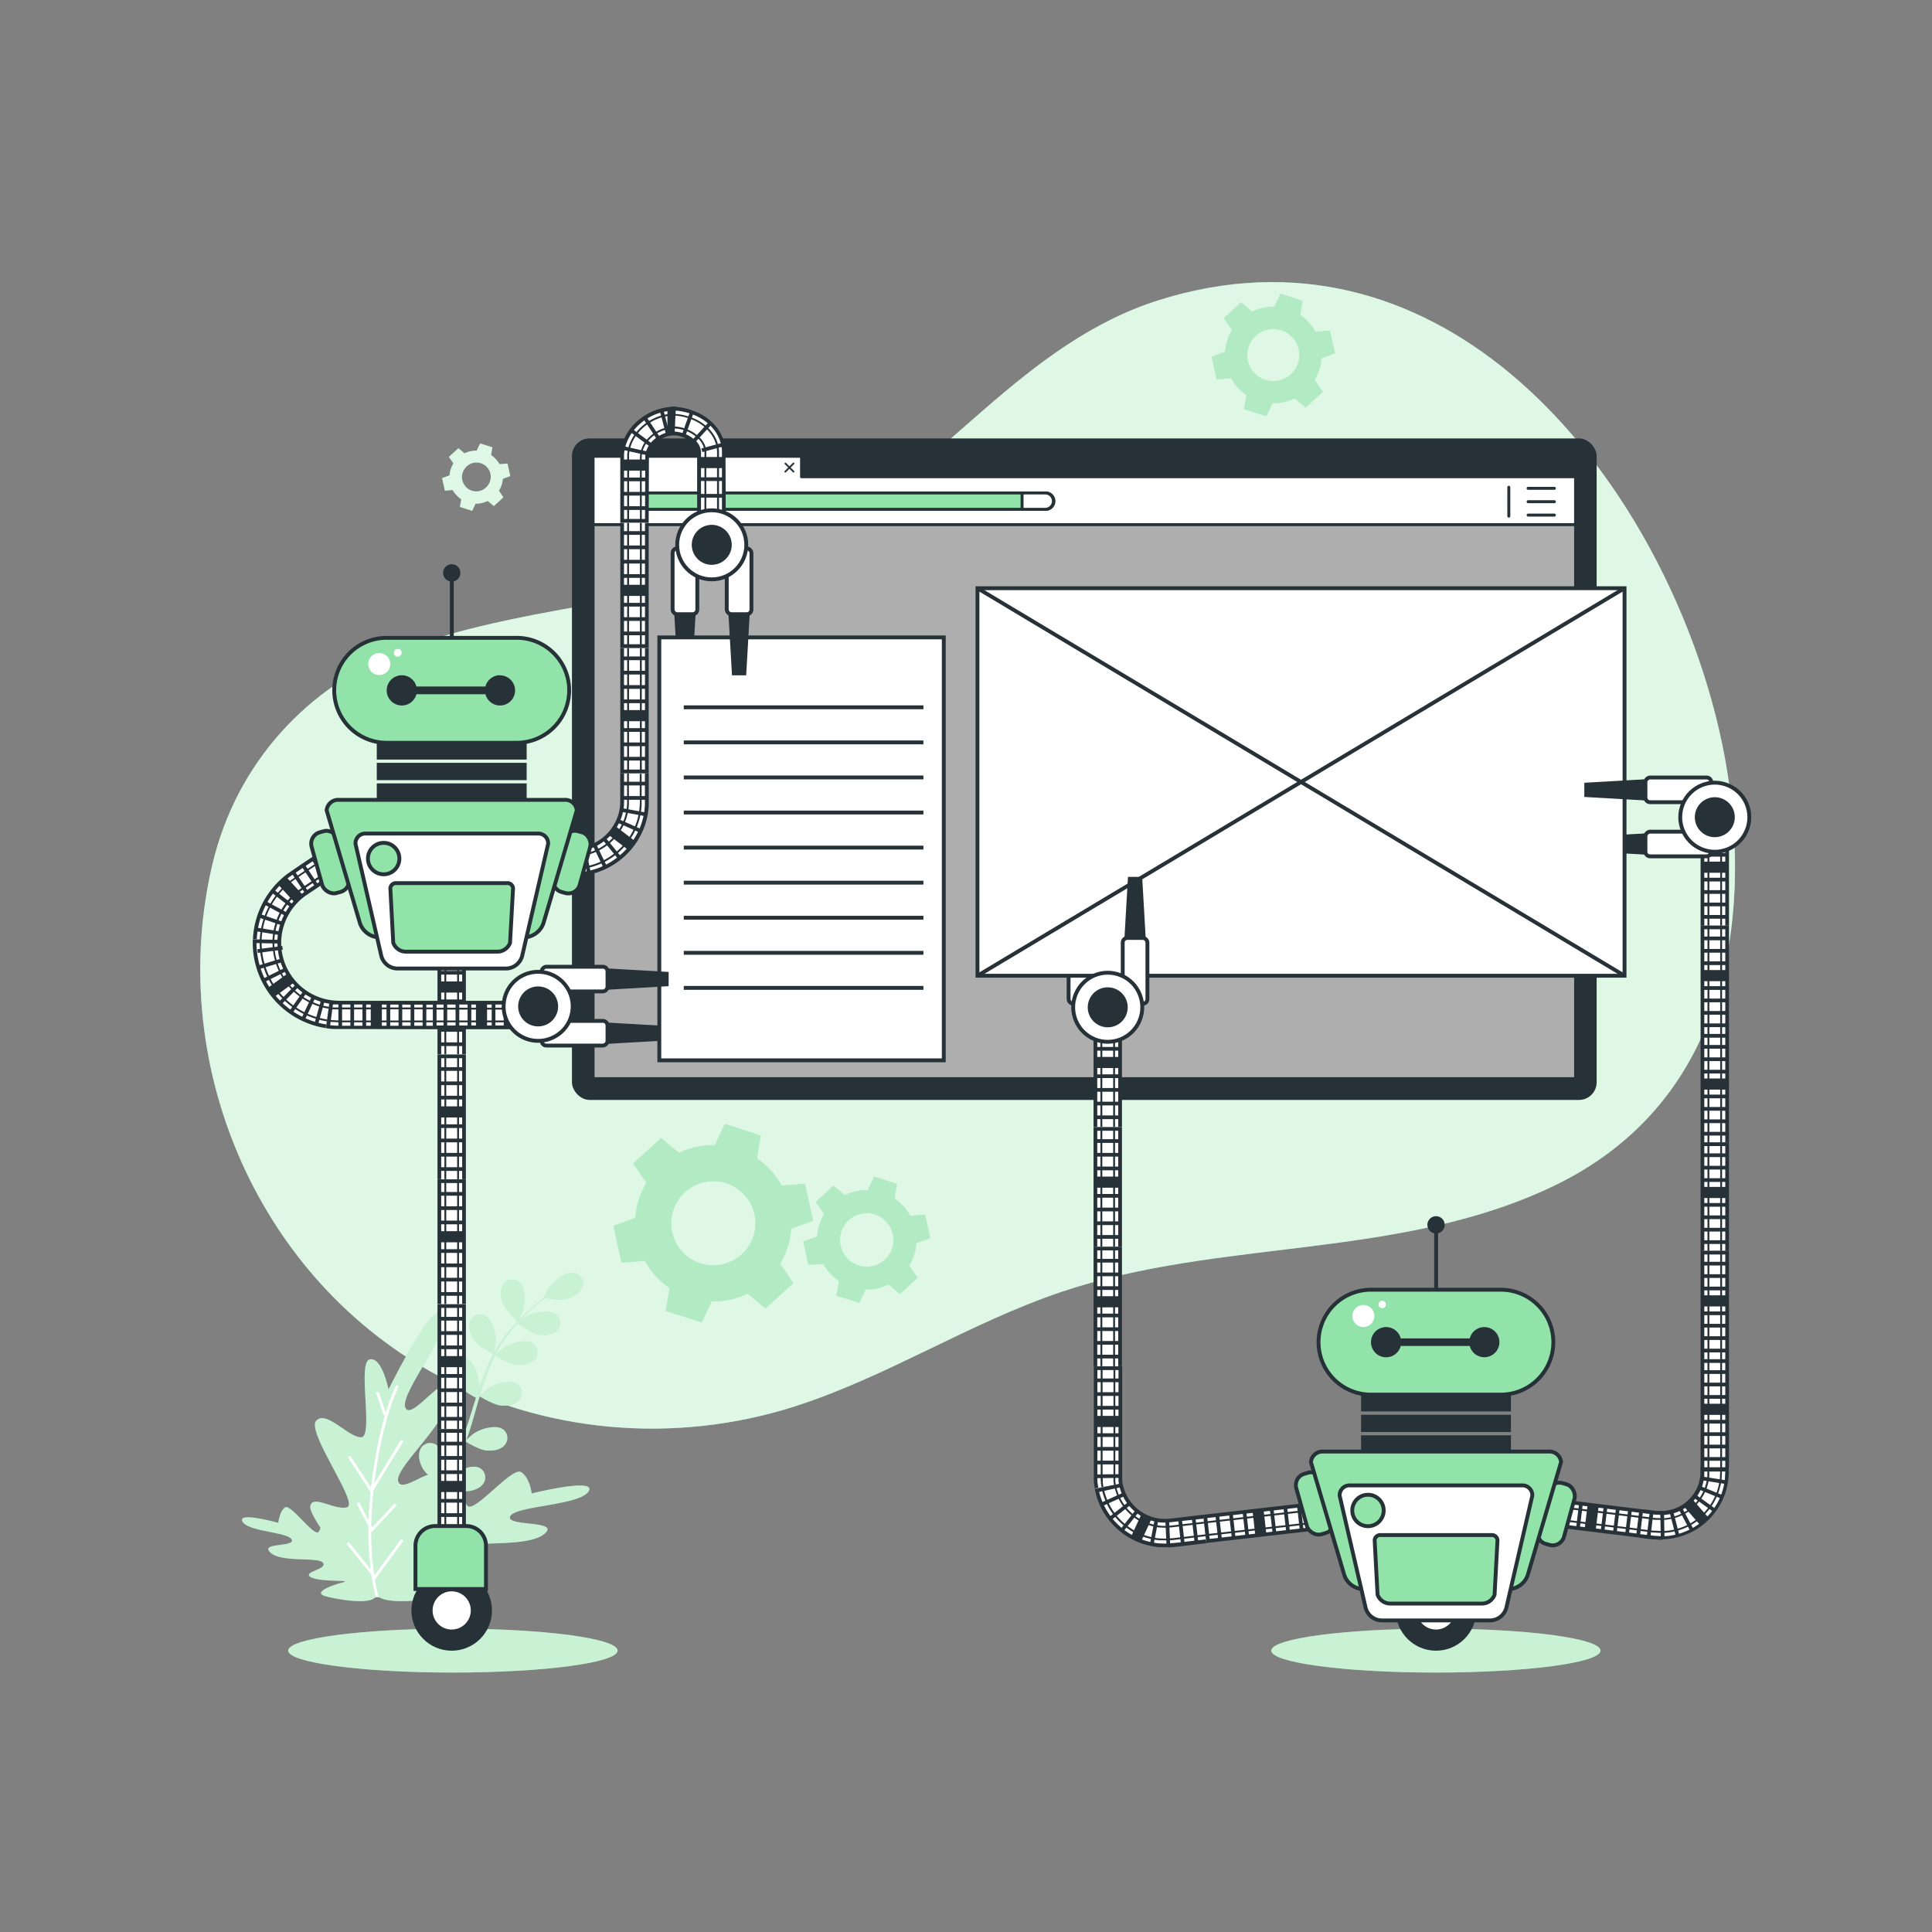 <svg xmlns="http://www.w3.org/2000/svg" xmlns:xlink="http://www.w3.org/1999/xlink" viewBox="0 0 500 500"><rect x="0" y="0" width="500" height="500" fill="#808080" stroke="none"/><defs><clippath id="clip-path"><rect x="153.48" y="123.38" width="254.29" height="155.78" style="fill:#fff;stroke:#263238;stroke-linecap:round;stroke-linejoin:round;stroke-width:0.771px"></rect></clippath></defs><g id="background-simple"><path d="M390.5,96.38c-24.24-20-55.06-29.84-90.52-18.72-35,11-55.83,43.44-87,60.72-33.1,18.38-73.54,16.5-108.72,29.74-24.86,9.37-43.1,29.55-49.27,55.49C43,274.33,65.8,329.32,111.5,355c28.5,16,63.08,18.9,94.11,9,23.83-7.62,45.2-21.6,69-29.64,41.29-13.95,87.33-8.28,127.28-27.34,42.28-20.18,51.27-63.06,45.61-104.09C442.33,165.6,421.94,122.37,390.5,96.38Z" style="fill:#92E3A9"></path><path d="M390.5,96.38c-24.24-20-55.06-29.84-90.52-18.72-35,11-55.83,43.44-87,60.72-33.1,18.38-73.54,16.5-108.72,29.74-24.86,9.37-43.1,29.55-49.27,55.49C43,274.33,65.8,329.32,111.5,355c28.5,16,63.08,18.9,94.11,9,23.83-7.62,45.2-21.6,69-29.64,41.29-13.95,87.33-8.28,127.28-27.34,42.28-20.18,51.27-63.06,45.61-104.09C442.33,165.6,421.94,122.37,390.5,96.38Z" style="fill:#fff;opacity:0.7"></path></g><g id="Gears"><path d="M199.53,302.93a20.48,20.48,0,0,0-3.62-3.12l1-5.95-9.32-3L185,296.37a20.23,20.23,0,0,0-9.28,2l-4.65-3.86-7.22,6.6,3.44,5a20,20,0,0,0-2.86,9.06l-5.68,2.09,2.11,9.55,6-.49a20.26,20.26,0,0,0,6.42,7l-1,5.95,9.33,3,2.59-5.47a20.25,20.25,0,0,0,9.28-2l4.64,3.86,7.22-6.6-3.44-5a20.14,20.14,0,0,0,2.87-9.06l5.67-2.09-2.11-9.55-6,.48A20.29,20.29,0,0,0,199.53,302.93Zm-5.93,19.79a10.89,10.89,0,1,1,.51-11.46A10.78,10.78,0,0,1,193.6,322.72Z" style="fill:#92E3A9"></path><path d="M233.8,312.17a13,13,0,0,0-2.3-2l.65-3.79-5.93-1.87L224.57,308a12.87,12.87,0,0,0-5.91,1.3l-2.95-2.46-4.59,4.2,2.18,3.16a12.94,12.94,0,0,0-1.82,5.77l-3.61,1.33,1.34,6.08,3.83-.31a13.08,13.08,0,0,0,4.08,4.46l-.65,3.79,5.93,1.87,1.65-3.47a12.87,12.87,0,0,0,5.91-1.3l2.95,2.46,4.59-4.2-2.18-3.17a12.86,12.86,0,0,0,1.82-5.76l3.61-1.33-1.34-6.08-3.83.31A12.65,12.65,0,0,0,233.8,312.17ZM229.89,325a6.92,6.92,0,1,1,.35-7.68A6.93,6.93,0,0,1,229.89,325Z" style="fill:#92E3A9"></path><path d="M338.75,83.45a12.72,12.72,0,0,0-2.24-1.93l.63-3.68L331.38,76l-1.6,3.38a12.4,12.4,0,0,0-5.73,1.26l-2.87-2.39-4.46,4.08,2.12,3.07a12.53,12.53,0,0,0-1.77,5.6l-3.5,1.29,1.3,5.9,3.72-.3a12.46,12.46,0,0,0,4,4.33l-.63,3.68,5.76,1.82,1.6-3.37a12.54,12.54,0,0,0,5.74-1.26l2.87,2.38,4.45-4.07-2.12-3.08A12.41,12.41,0,0,0,342,92.75l3.51-1.3-1.3-5.9-3.73.31A12.36,12.36,0,0,0,338.75,83.45Zm-3.66,12.23a6.73,6.73,0,1,1,.31-7.08A6.66,6.66,0,0,1,335.09,95.68Z" style="fill:#92E3A9"></path><g style="opacity:0.3"><path d="M199.53,302.93a20.48,20.48,0,0,0-3.62-3.12l1-5.95-9.32-3L185,296.37a20.23,20.23,0,0,0-9.28,2l-4.65-3.86-7.22,6.6,3.44,5a20,20,0,0,0-2.86,9.06l-5.68,2.09,2.11,9.55,6-.49a20.26,20.26,0,0,0,6.42,7l-1,5.95,9.33,3,2.59-5.47a20.25,20.25,0,0,0,9.28-2l4.64,3.86,7.22-6.6-3.44-5a20.14,20.14,0,0,0,2.87-9.06l5.67-2.09-2.11-9.55-6,.48A20.29,20.29,0,0,0,199.53,302.93Zm-5.93,19.79a10.89,10.89,0,1,1,.51-11.46A10.78,10.78,0,0,1,193.6,322.72Z" style="fill:#fff"></path><path d="M233.8,312.17a13,13,0,0,0-2.3-2l.65-3.79-5.93-1.87L224.57,308a12.87,12.87,0,0,0-5.91,1.3l-2.95-2.46-4.59,4.2,2.18,3.16a12.94,12.94,0,0,0-1.82,5.77l-3.61,1.33,1.34,6.08,3.83-.31a13.08,13.08,0,0,0,4.08,4.46l-.65,3.79,5.93,1.87,1.65-3.47a12.87,12.87,0,0,0,5.91-1.3l2.95,2.46,4.59-4.2-2.18-3.17a12.86,12.86,0,0,0,1.82-5.76l3.61-1.33-1.34-6.08-3.83.31A12.65,12.65,0,0,0,233.8,312.17ZM229.89,325a6.92,6.92,0,1,1,.35-7.68A6.93,6.93,0,0,1,229.89,325Z" style="fill:#fff"></path></g><path d="M338.75,83.45a12.72,12.72,0,0,0-2.24-1.93l.63-3.68L331.38,76l-1.6,3.38a12.4,12.4,0,0,0-5.73,1.26l-2.87-2.39-4.46,4.08,2.12,3.07a12.53,12.53,0,0,0-1.77,5.6l-3.5,1.29,1.3,5.9,3.72-.3a12.46,12.46,0,0,0,4,4.33l-.63,3.68,5.76,1.82,1.6-3.37a12.54,12.54,0,0,0,5.74-1.26l2.87,2.38,4.45-4.07-2.12-3.08A12.41,12.41,0,0,0,342,92.75l3.51-1.3-1.3-5.9-3.73.31A12.36,12.36,0,0,0,338.75,83.45Zm-3.66,12.23a6.73,6.73,0,1,1,.31-7.08A6.66,6.66,0,0,1,335.09,95.68Z" style="fill:#fff;opacity:0.3"></path><path d="M128.31,118.83a6.84,6.84,0,0,0-1.23-1.06l.35-2-3.17-1-.89,1.86a6.83,6.83,0,0,0-3.15.7L118.64,116l-2.46,2.25,1.17,1.69a6.79,6.79,0,0,0-1,3.08l-1.93.71.72,3.25,2-.17a7.11,7.11,0,0,0,1,1.32,6.57,6.57,0,0,0,1.24,1.07l-.35,2,3.17,1,.88-1.86a6.81,6.81,0,0,0,3.15-.7l1.58,1.32,2.46-2.25L129.12,127a6.83,6.83,0,0,0,1-3.08l1.93-.71-.71-3.25-2.05.17A7.05,7.05,0,0,0,128.31,118.83Zm-2,6.73a3.69,3.69,0,0,1-6.28-.28,3.65,3.65,0,0,1,.17-3.89,3.7,3.7,0,1,1,6.11,4.17Z" style="fill:#92E3A9"></path><path d="M128.31,118.83a6.84,6.84,0,0,0-1.23-1.06l.35-2-3.17-1-.89,1.86a6.83,6.83,0,0,0-3.15.7L118.64,116l-2.46,2.25,1.17,1.69a6.79,6.79,0,0,0-1,3.08l-1.93.71.72,3.25,2-.17a7.11,7.11,0,0,0,1,1.32,6.57,6.57,0,0,0,1.24,1.07l-.35,2,3.17,1,.88-1.86a6.81,6.81,0,0,0,3.15-.7l1.58,1.32,2.46-2.25L129.12,127a6.83,6.83,0,0,0,1-3.08l1.93-.71-.71-3.25-2.05.17A7.05,7.05,0,0,0,128.31,118.83Zm-2,6.73a3.69,3.69,0,0,1-6.28-.28,3.65,3.65,0,0,1,.17-3.89,3.7,3.7,0,1,1,6.11,4.17Z" style="fill:#fff;opacity:0.7"></path></g><g id="Plant"><path d="M134.57,388.43s-7.25,1.45-19.82,9.18-17.39,15-17.39,15" style="fill:none;stroke:#fff;stroke-miterlimit:10;stroke-width:0.729px"></path><polyline points="116.2 390.36 113.79 398.09 126.35 396.16" style="fill:none;stroke:#fff;stroke-miterlimit:10;stroke-width:0.729px"></polyline><polyline points="115 403.41 107.5 403.17 109.92 397.61" style="fill:none;stroke:#fff;stroke-miterlimit:10;stroke-width:0.729px"></polyline><polyline points="110.16 408.97 100.25 409.69 101.95 401.24" style="fill:none;stroke:#fff;stroke-miterlimit:10;stroke-width:0.729px"></polyline><line x1="128.04" y1="390.36" x2="130.7" y2="386.25" style="fill:none;stroke:#fff;stroke-miterlimit:10;stroke-width:0.729px"></line><path d="M74,395.6s4.55,1,12.44,6.65,10.93,10.86,10.93,10.86" style="fill:none;stroke:#fff;stroke-miterlimit:10;stroke-width:0.729px"></path><polyline points="85.5 397 87.02 402.61 79.13 401.2" style="fill:none;stroke:#fff;stroke-miterlimit:10;stroke-width:0.729px"></polyline><polyline points="86.26 406.46 90.97 406.28 89.45 402.25" style="fill:none;stroke:#fff;stroke-miterlimit:10;stroke-width:0.729px"></polyline><polyline points="89.3 410.48 95.52 411.01 94.46 404.88" style="fill:none;stroke:#fff;stroke-miterlimit:10;stroke-width:0.729px"></polyline><line x1="78.07" y1="397" x2="76.4" y2="394.03" style="fill:none;stroke:#fff;stroke-miterlimit:10;stroke-width:0.729px"></line><path d="M134,342.05s1.25-2.57,1.3-2.74c.67-2,.79-6.26-1.11-7.66a2.81,2.81,0,0,0-4.05,1c-.85,1.44-.49,3.46.11,4.91C131,339.23,134,342,134,342.05Z" style="fill:#92E3A9"></path><path d="M137.6,386.51s-.46-4.15-2.77-5.54-12,10.61-13.83,8.77c-.72-.72-1-2.22-1.15-3.78a3.66,3.66,0,0,0,.65,0c1.58-.06,3.56-.57,4.52-1.94a2.79,2.79,0,0,0-.81-4.07c-1.61-.9-4.28,0-6.12,1.18a1.76,1.76,0,0,0-.78-.19,1,1,0,0,0-.37.08c.23-.4.45-.8.68-1.22s.5-1,.75-1.45.47-1,.71-1.53c.54-1.2,1-2.44,1.48-3.7.78.46,3.58,2.06,5.15,2.24s3.6,0,4.75-1.23a2.78,2.78,0,0,0-.18-4.15c-1.86-1.45-5.92-.18-7.66,1-.11.07-1.27,1.06-1.89,1.62.27-.76.54-1.52.79-2.3.71-2.24,1.37-4.54,2-6.83.2-.7.41-1.4.62-2.09.27.16,3.56,2.14,5.32,2.34,1.56.18,3.61,0,4.76-1.23a2.81,2.81,0,0,0-.18-4.16c-1.87-1.45-5.93-.17-7.67,1-.13.09-1.79,1.52-2.19,1.91.45-1.54.92-3.06,1.45-4.55a48.45,48.45,0,0,1,2.48-5.88c.13.08,3.55,2.15,5.35,2.36,1.56.18,3.61,0,4.76-1.23a2.81,2.81,0,0,0-.18-4.16c-1.87-1.44-5.93-.17-7.67,1-.14.09-1.92,1.63-2.22,1.93l.15-.34a36.52,36.52,0,0,1,3.51-5.34c.72-.94,1.46-1.79,2.2-2.6.6.45,3.35,2.48,5,2.85s3.58.37,4.86-.7a2.8,2.8,0,0,0,.27-4.15c-1.69-1.65-5.87-.83-7.73.16-.1,0-1.07.72-1.77,1.21.34-.37.69-.75,1-1.09,1.24-1.28,2.46-2.37,3.55-3.33.62-.55,1.19-1,1.73-1.47.82.14,4.12.65,5.68.25s3.36-1.33,4-2.87a2.79,2.79,0,0,0-1.66-3.81c-2.26-.67-5.59,2-6.79,3.71-.1.15-1.45,2.68-1.41,2.69h0c-.53.41-1.09.86-1.69,1.37-1.11.94-2.36,2-3.63,3.27a50.28,50.28,0,0,0-3.93,4.26,36.76,36.76,0,0,0-3.67,5.33l0,.07c.14-.68.46-2.58.47-2.73.12-2.11-.89-6.24-3.1-7.09a2.8,2.8,0,0,0-3.65,2c-.43,1.61.45,3.47,1.41,4.71,1.08,1.41,4.49,3.21,4.76,3.35a49.1,49.1,0,0,0-2.7,6c-.46,1.2-.88,2.42-1.28,3.65.1-.59.19-1.11.19-1.19.12-2.1-.89-6.24-3.1-7.09a2.8,2.8,0,0,0-3.65,2c-.43,1.6.45,3.46,1.41,4.7s3.84,2.86,4.61,3.27c-.15.48-.31.95-.45,1.42-.72,2.28-1.42,4.55-2.17,6.76-.27.78-.56,1.54-.85,2.3.09-.52.16-1,.16-1,.12-2.11-.89-6.24-3.09-7.09a2.78,2.78,0,0,0-1.19-.17,9.1,9.1,0,0,0,.84-3.55c0-7.38-9.83,7.59-11.5,3.94s11.41-18.7,9.55-24-13.94,19.23-13.94,19.23-1.73-8.65-4.92-7.76,1.13,20.06-2.16,20.13-9.11-7.18-11.65-4.25,11.2,21.47,8,22.36-9.08-3.49-9.52-.2c-.11.9,1,3,2.64,5.48a2.72,2.72,0,0,1-.48,1.11c-1.16,1.34-7.24-7.35-8.69-6.35s-1.74,4-1.74,4-10.72-3-9.27-.34,11.88,2.68,12.75,4.68-8.4.67-5.51,3.35,12.46,1,13.62,2.67-5.5,2.34-3.19,3.68,11,.66,8.4,1.33-8.4,2.68-4.34,3.68c3.45.85,11.1,2.19,12.76.09a2.52,2.52,0,0,0,.91.14c3.67,2.06,14.49.4,19.58-.69,6.46-1.39-2.77-4.15-6.92-5.08s9.69,0,13.38-1.84-6.92-2.77-5.08-5.07,17.07,0,21.68-3.69-10.15-1.85-8.76-4.62,18-2.76,20.29-6.45S137.6,386.51,137.6,386.51Zm-24.38-18.22a7.65,7.65,0,0,0,1.34,2.62c.93,1.21,3.57,2.7,4.48,3.19-.32.77-.64,1.54-1,2.27-.25.49-.45,1-.72,1.47s-.52,1-.78,1.43c-.53.9-1.07,1.82-1.6,2.68-.37.6-.73,1.16-1.1,1.73.28-.77.78-2.29.81-2.43.43-2.06.06-6.3-2-7.47a2.8,2.8,0,0,0-3.91,1.42c-.67,1.52-.09,3.49.68,4.86a7.65,7.65,0,0,0,1.34,1.63c-2.42.66-7.13,4.2-7.72,1.63S109.07,374.42,113.22,368.29Z" style="fill:#92E3A9"></path><g style="opacity:0.5"><path d="M134,342.05s1.25-2.57,1.3-2.74c.67-2,.79-6.26-1.11-7.66a2.81,2.81,0,0,0-4.05,1c-.85,1.44-.49,3.46.11,4.91C131,339.23,134,342,134,342.05Z" style="fill:#fff"></path><path d="M137.6,386.51s-.46-4.15-2.77-5.54-12,10.61-13.83,8.77c-.72-.72-1-2.22-1.15-3.78a3.66,3.66,0,0,0,.65,0c1.58-.06,3.56-.57,4.52-1.94a2.79,2.79,0,0,0-.81-4.07c-1.61-.9-4.28,0-6.12,1.18a1.76,1.76,0,0,0-.78-.19,1,1,0,0,0-.37.08c.23-.4.45-.8.68-1.22s.5-1,.75-1.45.47-1,.71-1.53c.54-1.2,1-2.44,1.48-3.7.78.46,3.58,2.06,5.15,2.24s3.6,0,4.75-1.23a2.78,2.78,0,0,0-.18-4.15c-1.86-1.45-5.92-.18-7.66,1-.11.07-1.27,1.06-1.89,1.62.27-.76.54-1.52.79-2.3.71-2.24,1.37-4.54,2-6.83.2-.7.41-1.4.62-2.09.27.16,3.56,2.14,5.32,2.34,1.56.18,3.61,0,4.76-1.23a2.81,2.81,0,0,0-.18-4.16c-1.87-1.45-5.93-.17-7.67,1-.13.09-1.79,1.52-2.19,1.91.45-1.54.92-3.06,1.45-4.55a48.45,48.45,0,0,1,2.48-5.88c.13.08,3.55,2.15,5.35,2.36,1.56.18,3.61,0,4.76-1.23a2.81,2.81,0,0,0-.18-4.16c-1.87-1.44-5.93-.17-7.67,1-.14.09-1.92,1.63-2.22,1.93l.15-.34a36.52,36.52,0,0,1,3.51-5.34c.72-.94,1.46-1.79,2.2-2.6.6.45,3.35,2.48,5,2.85s3.58.37,4.86-.7a2.8,2.8,0,0,0,.27-4.15c-1.69-1.65-5.87-.83-7.73.16-.1,0-1.07.72-1.77,1.21.34-.37.69-.75,1-1.09,1.24-1.28,2.46-2.37,3.55-3.33.62-.55,1.19-1,1.73-1.47.82.14,4.12.65,5.68.25s3.36-1.33,4-2.87a2.79,2.79,0,0,0-1.66-3.81c-2.26-.67-5.59,2-6.79,3.71-.1.15-1.45,2.68-1.41,2.69h0c-.53.41-1.09.86-1.69,1.37-1.11.94-2.36,2-3.63,3.27a50.28,50.28,0,0,0-3.93,4.26,36.76,36.76,0,0,0-3.67,5.33l0,.07c.14-.68.46-2.58.47-2.73.12-2.11-.89-6.24-3.1-7.09a2.8,2.8,0,0,0-3.65,2c-.43,1.61.45,3.47,1.41,4.71,1.08,1.41,4.49,3.21,4.76,3.35a49.1,49.1,0,0,0-2.7,6c-.46,1.2-.88,2.42-1.28,3.65.1-.59.19-1.11.19-1.19.12-2.1-.89-6.24-3.1-7.09a2.8,2.8,0,0,0-3.65,2c-.43,1.6.45,3.46,1.41,4.7s3.84,2.86,4.61,3.27c-.15.48-.31.95-.45,1.42-.72,2.28-1.42,4.55-2.17,6.76-.27.78-.56,1.54-.85,2.3.09-.52.16-1,.16-1,.12-2.11-.89-6.24-3.09-7.09a2.78,2.78,0,0,0-1.19-.17,9.1,9.1,0,0,0,.84-3.55c0-7.38-9.83,7.59-11.5,3.94s11.41-18.7,9.55-24-13.94,19.23-13.94,19.23-1.73-8.65-4.92-7.76,1.13,20.06-2.16,20.13-9.11-7.18-11.65-4.25,11.2,21.47,8,22.36-9.08-3.49-9.52-.2c-.11.9,1,3,2.64,5.48a2.72,2.72,0,0,1-.48,1.11c-1.16,1.34-7.24-7.35-8.69-6.35s-1.74,4-1.74,4-10.72-3-9.27-.34,11.88,2.68,12.75,4.68-8.4.67-5.51,3.35,12.46,1,13.62,2.67-5.5,2.34-3.19,3.68,11,.66,8.4,1.33-8.4,2.68-4.34,3.68c3.45.85,11.1,2.19,12.76.09a2.52,2.52,0,0,0,.91.14c3.67,2.06,14.49.4,19.58-.69,6.46-1.39-2.77-4.15-6.92-5.08s9.69,0,13.38-1.84-6.92-2.77-5.08-5.07,17.07,0,21.68-3.69-10.15-1.85-8.76-4.62,18-2.76,20.29-6.45S137.6,386.51,137.6,386.51Zm-24.38-18.22a7.65,7.65,0,0,0,1.34,2.62c.93,1.21,3.57,2.7,4.48,3.19-.32.77-.64,1.54-1,2.27-.25.49-.45,1-.72,1.47s-.52,1-.78,1.43c-.53.9-1.07,1.82-1.6,2.68-.37.6-.73,1.16-1.1,1.73.28-.77.78-2.29.81-2.43.43-2.06.06-6.3-2-7.47a2.8,2.8,0,0,0-3.91,1.42c-.67,1.52-.09,3.49.68,4.86a7.65,7.65,0,0,0,1.34,1.63c-2.42.66-7.13,4.2-7.72,1.63S109.07,374.42,113.22,368.29Z" style="fill:#fff"></path></g><path d="M102.87,358.63s-4.27,7.82-6.45,25.9,1.23,28.75,1.23,28.75" style="fill:none;stroke:#fff;stroke-miterlimit:10;stroke-width:0.729px"></path><polyline points="90.33 376.94 96.14 385.83 104.11 372.77" style="fill:none;stroke:#fff;stroke-miterlimit:10;stroke-width:0.729px"></polyline><polyline points="102.39 389.34 96.25 395.92 92.61 388.91" style="fill:none;stroke:#fff;stroke-miterlimit:10;stroke-width:0.729px"></polyline><polyline points="104.13 398.54 97.05 408.14 89.95 399.28" style="fill:none;stroke:#fff;stroke-miterlimit:10;stroke-width:0.729px"></polyline><line x1="99.66" y1="366.21" x2="97.65" y2="360.24" style="fill:none;stroke:#fff;stroke-miterlimit:10;stroke-width:0.729px"></line></g><g id="Window"><rect x="148.02" y="113.46" width="265.19" height="171.2" rx="4.56" style="fill:#263238"></rect><rect x="153.48" y="123.38" width="254.29" height="155.78" style="fill:#fff"></rect><g style="clip-path:url(#clip-path)"><rect x="153.48" y="123.38" width="254.29" height="155.78" style="opacity:0.32"></rect></g><rect x="153.48" y="123.38" width="254.29" height="155.78" style="fill:none;stroke:#263238;stroke-linecap:round;stroke-linejoin:round;stroke-width:0.771px"></rect><polygon points="207.44 123.38 207.44 118.08 153.48 118.08 153.48 123.38 153.48 132.85 153.48 135.77 407.76 135.77 407.76 123.38 207.44 123.38" style="fill:#fff;stroke:#263238;stroke-linecap:round;stroke-linejoin:round;stroke-width:0.771px"></polygon><line x1="390.48" y1="126.1" x2="390.48" y2="133.58" style="fill:none;stroke:#263238;stroke-linecap:round;stroke-linejoin:round;stroke-width:0.771px"></line><line x1="395.47" y1="126.38" x2="402.27" y2="126.38" style="fill:none;stroke:#263238;stroke-linecap:round;stroke-linejoin:round;stroke-width:0.771px"></line><line x1="395.47" y1="129.84" x2="402.27" y2="129.84" style="fill:none;stroke:#263238;stroke-linecap:round;stroke-linejoin:round;stroke-width:0.771px"></line><line x1="395.47" y1="133.31" x2="402.27" y2="133.31" style="fill:none;stroke:#263238;stroke-linecap:round;stroke-linejoin:round;stroke-width:0.771px"></line><path d="M204.62,121l.9-.9a.22.22,0,0,0,0-.32.21.21,0,0,0-.31,0l-.91.9-.9-.9a.23.23,0,0,0-.32.32l.91.9-.91.9a.22.22,0,0,0,0,.32.22.22,0,0,0,.32,0l.9-.9.91.9a.2.2,0,0,0,.16.07.19.19,0,0,0,.15-.07.22.22,0,0,0,0-.32Z" style="fill:#263238"></path><path d="M270.65,131.81H165.82a2.11,2.11,0,0,1-2.12-2.11h0a2.12,2.12,0,0,1,2.12-2.12H270.65a2.11,2.11,0,0,1,2.11,2.12h0A2.1,2.1,0,0,1,270.65,131.81Z" style="fill:#92E3A9;stroke:#263238;stroke-linecap:round;stroke-linejoin:round;stroke-width:0.771px"></path><path d="M270.65,127.58h-6.14v4.23h6.14a2.12,2.12,0,0,0,0-4.23Z" style="fill:#fff;stroke:#263238;stroke-linecap:round;stroke-linejoin:round;stroke-width:0.771px"></path></g><g id="robot-2"><path d="M414.22,427.18c0,3.14-19.09,5.68-42.63,5.68S329,430.32,329,427.18s19.09-5.69,42.64-5.69S414.22,424,414.22,427.18Z" style="fill:#92E3A9"></path><path d="M414.22,427.18c0,3.14-19.09,5.68-42.63,5.68S329,430.32,329,427.18s19.09-5.69,42.64-5.69S414.22,424,414.22,427.18Z" style="fill:#fff;opacity:0.5"></path><polyline points="440.59 239.55 440.59 211.95 446.98 211.95 446.98 239.55" style="fill:#fff"></polyline><polygon points="447.46 239.55 446.5 239.55 446.5 212.43 441.07 212.43 441.07 239.55 440.11 239.55 440.11 211.47 447.46 211.47 447.46 239.55" style="fill:#263238"></polygon><polygon points="445.67 239.55 445.19 239.55 445.19 212.19 442.38 212.19 442.38 239.55 441.9 239.55 441.9 211.71 445.67 211.71 445.67 239.55" style="fill:#263238"></polygon><rect x="440.53" y="214.32" width="6.52" height="0.96" style="fill:#263238"></rect><rect x="440.53" y="217.53" width="6.52" height="0.96" style="fill:#263238"></rect><rect x="440.53" y="220.74" width="6.52" height="0.96" style="fill:#263238"></rect><rect x="440.53" y="222.99" width="6.52" height="2.88" style="fill:#263238"></rect><rect x="440.53" y="227.16" width="6.52" height="0.96" style="fill:#263238"></rect><rect x="440.53" y="230.37" width="6.52" height="0.96" style="fill:#263238"></rect><rect x="440.53" y="233.59" width="6.52" height="0.96" style="fill:#263238"></rect><rect x="440.53" y="236.8" width="6.52" height="0.96" style="fill:#263238"></rect><polyline points="440.59 267.61 440.59 240 446.98 240 446.98 267.61" style="fill:#fff"></polyline><polygon points="447.46 267.61 446.5 267.61 446.5 240.49 441.07 240.49 441.07 267.61 440.11 267.61 440.11 239.53 447.46 239.53 447.46 267.61" style="fill:#263238"></polygon><polygon points="445.67 267.61 445.19 267.61 445.19 240.25 442.38 240.25 442.38 267.61 441.9 267.61 441.9 239.77 445.67 239.77 445.67 267.61" style="fill:#263238"></polygon><rect x="440.53" y="242.38" width="6.52" height="0.96" style="fill:#263238"></rect><rect x="440.53" y="245.59" width="6.52" height="0.96" style="fill:#263238"></rect><rect x="440.53" y="248.8" width="6.52" height="0.96" style="fill:#263238"></rect><rect x="440.53" y="251.05" width="6.52" height="2.88" style="fill:#263238"></rect><rect x="440.53" y="255.22" width="6.52" height="0.96" style="fill:#263238"></rect><rect x="440.53" y="258.43" width="6.52" height="0.96" style="fill:#263238"></rect><rect x="440.53" y="261.65" width="6.52" height="0.96" style="fill:#263238"></rect><rect x="440.53" y="264.86" width="6.52" height="0.96" style="fill:#263238"></rect><polyline points="440.59 295.67 440.59 268.06 446.98 268.06 446.98 295.67" style="fill:#fff"></polyline><polygon points="447.46 295.67 446.5 295.67 446.5 268.55 441.07 268.55 441.07 295.67 440.11 295.67 440.11 267.58 447.46 267.58 447.46 295.67" style="fill:#263238"></polygon><polygon points="445.67 295.67 445.19 295.67 445.19 268.31 442.38 268.31 442.38 295.67 441.9 295.67 441.9 267.82 445.67 267.82 445.67 295.67" style="fill:#263238"></polygon><rect x="440.53" y="270.44" width="6.52" height="0.96" style="fill:#263238"></rect><rect x="440.53" y="273.65" width="6.52" height="0.96" style="fill:#263238"></rect><rect x="440.53" y="276.86" width="6.52" height="0.96" style="fill:#263238"></rect><rect x="440.53" y="279.11" width="6.52" height="2.88" style="fill:#263238"></rect><rect x="440.53" y="283.28" width="6.52" height="0.96" style="fill:#263238"></rect><rect x="440.53" y="286.49" width="6.52" height="0.96" style="fill:#263238"></rect><rect x="440.53" y="289.7" width="6.52" height="0.96" style="fill:#263238"></rect><rect x="440.53" y="292.92" width="6.52" height="0.96" style="fill:#263238"></rect><polyline points="440.59 323.73 440.59 296.12 446.98 296.12 446.98 323.73" style="fill:#fff"></polyline><polygon points="447.46 323.73 446.5 323.73 446.5 296.6 441.07 296.6 441.07 323.73 440.11 323.73 440.11 295.64 447.46 295.64 447.46 323.73" style="fill:#263238"></polygon><polygon points="445.67 323.73 445.19 323.73 445.19 296.36 442.38 296.36 442.38 323.73 441.9 323.73 441.9 295.88 445.67 295.88 445.67 323.73" style="fill:#263238"></polygon><rect x="440.53" y="298.49" width="6.52" height="0.96" style="fill:#263238"></rect><rect x="440.53" y="301.71" width="6.52" height="0.96" style="fill:#263238"></rect><rect x="440.53" y="304.92" width="6.52" height="0.96" style="fill:#263238"></rect><rect x="440.53" y="307.17" width="6.52" height="2.88" style="fill:#263238"></rect><rect x="440.53" y="311.34" width="6.52" height="0.96" style="fill:#263238"></rect><rect x="440.53" y="314.55" width="6.52" height="0.96" style="fill:#263238"></rect><rect x="440.53" y="317.76" width="6.52" height="0.96" style="fill:#263238"></rect><rect x="440.53" y="320.98" width="6.52" height="0.96" style="fill:#263238"></rect><polyline points="440.59 351.79 440.59 324.18 446.98 324.18 446.98 351.79" style="fill:#fff"></polyline><polygon points="447.46 351.79 446.5 351.79 446.5 324.66 441.07 324.66 441.07 351.79 440.11 351.79 440.11 323.7 447.46 323.7 447.46 351.79" style="fill:#263238"></polygon><polygon points="445.67 351.79 445.19 351.79 445.19 324.42 442.38 324.42 442.38 351.79 441.9 351.79 441.9 323.94 445.67 323.94 445.67 351.79" style="fill:#263238"></polygon><rect x="440.53" y="326.55" width="6.52" height="0.96" style="fill:#263238"></rect><rect x="440.53" y="329.77" width="6.52" height="0.96" style="fill:#263238"></rect><rect x="440.53" y="332.98" width="6.52" height="0.96" style="fill:#263238"></rect><rect x="440.53" y="335.23" width="6.52" height="2.88" style="fill:#263238"></rect><rect x="440.53" y="339.4" width="6.52" height="0.96" style="fill:#263238"></rect><rect x="440.53" y="342.61" width="6.52" height="0.96" style="fill:#263238"></rect><rect x="440.53" y="345.82" width="6.52" height="0.96" style="fill:#263238"></rect><rect x="440.53" y="349.04" width="6.52" height="0.96" style="fill:#263238"></rect><polyline points="440.59 379.85 440.59 352.24 446.98 352.24 446.98 379.85" style="fill:#fff"></polyline><polygon points="447.46 379.85 446.5 379.85 446.5 352.72 441.07 352.72 441.07 379.85 440.11 379.85 440.11 351.76 447.46 351.76 447.46 379.85" style="fill:#263238"></polygon><polygon points="445.67 379.85 445.19 379.85 445.19 352.48 442.38 352.48 442.38 379.85 441.9 379.85 441.9 352 445.67 352 445.67 379.85" style="fill:#263238"></polygon><rect x="440.53" y="354.61" width="6.52" height="0.96" style="fill:#263238"></rect><rect x="440.53" y="357.83" width="6.52" height="0.96" style="fill:#263238"></rect><rect x="440.53" y="361.04" width="6.52" height="0.96" style="fill:#263238"></rect><rect x="440.53" y="363.29" width="6.52" height="2.88" style="fill:#263238"></rect><rect x="440.53" y="367.46" width="6.52" height="0.96" style="fill:#263238"></rect><rect x="440.53" y="370.67" width="6.52" height="0.96" style="fill:#263238"></rect><rect x="440.53" y="373.88" width="6.52" height="0.96" style="fill:#263238"></rect><rect x="440.53" y="377.09" width="6.52" height="0.96" style="fill:#263238"></rect><path d="M425.16,391.12l3.43.42c.45,0,.89.07,1.33.08a11.55,11.55,0,0,0,1.32-.09,10.8,10.8,0,0,0,4.89-1.91,11.15,11.15,0,0,0,3.39-4c.2-.39.33-.82.51-1.22s.26-.85.33-1.28a9.74,9.74,0,0,0,.18-1.32c0-.44.06-.85,0-1.48H447c0,.52,0,1.27-.07,2a16.54,16.54,0,0,1-.28,2.1c-.13.7-.36,1.37-.55,2.05s-.49,1.34-.81,2a17.61,17.61,0,0,1-5.41,6.43,17.34,17.34,0,0,1-7.83,3.05,18.71,18.71,0,0,1-2.12.14c-.7,0-1.41-.08-2.1-.13l-3.43-.42" style="fill:#fff"></path><path d="M429.94,398.49c-.59,0-1.14-.05-1.7-.09l-.47,0-3.45-.42.12-.95,3.88.45c.53,0,1.06.08,1.6.09l.66,0a8.75,8.75,0,0,0,1.37-.1,16.75,16.75,0,0,0,7.63-3,17.05,17.05,0,0,0,5.26-6.24,13.44,13.44,0,0,0,.56-1.34l.24-.6c0-.15.1-.35.16-.55.14-.49.27-.94.36-1.41,0-.19.06-.41.1-.62a8.62,8.62,0,0,0,.17-1.4c0-.52.06-1,.07-1.48h-5.43c0,.26,0,.48,0,.69l0,.33a4,4,0,0,1-.11.9c0,.15-.05.3-.07.45a6.28,6.28,0,0,1-.21.83c0,.17-.09.34-.13.51s-.16.4-.23.56a7.43,7.43,0,0,1-.33.77A11.09,11.09,0,0,1,431.3,392a4.73,4.73,0,0,1-.85.06c-.16,0-.32,0-.48,0l-.87-.05-.54,0-3.46-.42.12-1,3.42.42.54,0c.25,0,.5,0,.75,0s.32,0,.5,0a3.3,3.3,0,0,0,.72-.05,10.52,10.52,0,0,0,4.71-1.83,10.65,10.65,0,0,0,3.23-3.85,6.46,6.46,0,0,0,.29-.67c.07-.18.13-.36.21-.53s.07-.28.12-.47a5.53,5.53,0,0,0,.18-.7c0-.14.05-.32.08-.49a3.93,3.93,0,0,0,.09-.73l0-.38c0-.31,0-.65,0-1.1v-.49h7.35v.47c0,.55,0,1.33-.07,2a9.84,9.84,0,0,1-.19,1.53c0,.2-.07.41-.1.61-.1.53-.24,1-.38,1.51-.06.2-.12.4-.17.6l-.25.64c-.18.47-.37.95-.6,1.41a18,18,0,0,1-5.55,6.6,17.72,17.72,0,0,1-8.06,3.15,10.67,10.67,0,0,1-1.49.11Z" style="fill:#263238"></path><path d="M429.93,396.7c-.48,0-.95,0-1.4-.07l-.55,0-3.44-.42.06-.48,3.42.42.54,0c.45,0,.91.07,1.36.07l.64,0a8.41,8.41,0,0,0,1.24-.1,15.24,15.24,0,0,0,11.86-8.49,11,11,0,0,0,.5-1.18l.24-.59c0-.18.1-.38.16-.58a10.22,10.22,0,0,0,.31-1.24c0-.2.07-.4.11-.61a7.87,7.87,0,0,0,.15-1.26V382c0-.51.06-1,.06-1.49h-2.82c0,.39,0,.73,0,1.06l0,.31a5.69,5.69,0,0,1-.12,1c0,.17-.06.34-.08.51a8.23,8.23,0,0,1-.24.95c-.05.18-.11.36-.15.55l-.23.56a7.67,7.67,0,0,1-.38.89,13,13,0,0,1-3.94,4.7,12.82,12.82,0,0,1-5.72,2.22,6.14,6.14,0,0,1-1,.08l-.55,0c-.35,0-.67,0-1,0s-.37,0-.56,0l-3.44-.43.06-.47,3.43.42.55,0c.31,0,.63.05.94.05l.56,0a5.33,5.33,0,0,0,.91-.07,12.24,12.24,0,0,0,5.51-2.14,12.44,12.44,0,0,0,3.79-4.52,9.1,9.1,0,0,0,.37-.85l.21-.54c0-.16.09-.35.15-.54a7.07,7.07,0,0,0,.22-.88c0-.17.06-.35.09-.53a5,5,0,0,0,.11-.93l0-.33c0-.39.05-.79,0-1.26v-.25h3.78v.24c0,.52,0,1.15-.05,1.76v.11a7.55,7.55,0,0,1-.16,1.33c0,.2-.07.4-.1.6a13,13,0,0,1-.33,1.3c-.06.19-.12.39-.17.59s-.16.42-.24.61a11.75,11.75,0,0,1-.52,1.22,15.73,15.73,0,0,1-12.22,8.76,9.48,9.48,0,0,1-1.3.1Z" style="fill:#263238"></path><rect x="443.12" y="379.88" width="0.96" height="6.51" transform="translate(-4.25 761.3) rotate(-81)" style="fill:#263238"></rect><rect x="442.25" y="382.97" width="0.96" height="6.51" transform="translate(-82.98 648.54) rotate(-67.62)" style="fill:#263238"></rect><rect x="440.7" y="385.77" width="0.96" height="6.51" transform="translate(-132.23 520.13) rotate(-54.28)" style="fill:#263238"></rect><rect x="437.59" y="388.15" width="2.88" height="6.52" transform="translate(-149.11 385.04) rotate(-41.1)" style="fill:#263238"></rect><polygon points="437.48 396.31 434.43 390.55 435.28 390.11 438.33 395.86 437.48 396.31" style="fill:#263238"></polygon><rect x="432.92" y="391.11" width="0.96" height="6.52" transform="translate(-85.2 121.57) rotate(-14.55)" style="fill:#263238"></rect><rect x="429.74" y="391.55" width="0.96" height="6.52" transform="translate(-8.03 8.93) rotate(-1.18)" style="fill:#263238"></rect><rect x="423.77" y="394.09" width="6.52" height="0.96" transform="translate(-16.37 770.65) rotate(-83.04)" style="fill:#263238"></rect><polyline points="397.31 387.7 424.71 391.06 423.93 397.41 396.53 394.04" style="fill:#fff"></polyline><polygon points="424.35 397.94 396.47 394.52 396.59 393.56 423.51 396.87 424.17 391.48 397.25 388.17 397.37 387.22 425.24 390.65 424.35 397.94" style="fill:#263238"></polygon><polygon points="424.32 396.14 396.69 392.74 396.75 392.27 423.91 395.61 424.25 392.81 397.09 389.47 397.15 389 424.79 392.39 424.32 396.14" style="fill:#263238"></polygon><rect x="418.23" y="393.41" width="6.52" height="0.96" transform="translate(-20.6 764.52) rotate(-83.04)" style="fill:#263238"></rect><rect x="415.04" y="393.02" width="6.52" height="0.96" transform="translate(-22.98 761.05) rotate(-83.04)" style="fill:#263238"></rect><rect x="411.85" y="392.63" width="6.52" height="0.96" transform="translate(-25.39 757.55) rotate(-83.04)" style="fill:#263238"></rect><rect x="408.67" y="391.28" width="6.52" height="2.88" transform="translate(-28.01 753.78) rotate(-83.01)" style="fill:#263238"></rect><rect x="405.48" y="391.85" width="6.52" height="0.96" transform="translate(-30.21 750.53) rotate(-83.04)" style="fill:#263238"></rect><rect x="402.29" y="391.45" width="6.52" height="0.96" transform="translate(-32.67 746.97) rotate(-83.04)" style="fill:#263238"></rect><rect x="399.1" y="391.06" width="6.52" height="0.96" transform="translate(-35.04 743.51) rotate(-83.04)" style="fill:#263238"></rect><rect x="395.92" y="390.67" width="6.52" height="0.96" transform="translate(-37.45 740) rotate(-83.04)" style="fill:#263238"></rect><polyline points="283.49 291.65 283.49 261.19 289.88 261.19 289.88 291.65" style="fill:#fff"></polyline><polygon points="290.36 291.65 289.4 291.65 289.4 261.67 283.97 261.67 283.97 291.65 283.01 291.65 283.01 260.71 290.36 260.71 290.36 291.65" style="fill:#263238"></polygon><polygon points="288.57 291.65 288.09 291.65 288.09 261.43 285.27 261.43 285.27 291.65 284.79 291.65 284.79 260.95 288.57 260.95 288.57 291.65" style="fill:#263238"></polygon><rect x="283.43" y="263.86" width="6.52" height="0.96" style="fill:#263238"></rect><rect x="283.43" y="267.4" width="6.52" height="0.96" style="fill:#263238"></rect><rect x="283.43" y="270.95" width="6.52" height="0.96" style="fill:#263238"></rect><rect x="283.43" y="273.53" width="6.52" height="2.88" style="fill:#263238"></rect><rect x="283.43" y="278.04" width="6.52" height="0.96" style="fill:#263238"></rect><rect x="283.43" y="281.58" width="6.52" height="0.96" style="fill:#263238"></rect><rect x="283.43" y="285.12" width="6.52" height="0.96" style="fill:#263238"></rect><rect x="283.43" y="288.67" width="6.52" height="0.96" style="fill:#263238"></rect><polyline points="283.49 322.62 283.49 292.16 289.88 292.16 289.88 322.62" style="fill:#fff"></polyline><polygon points="290.36 322.62 289.4 322.62 289.4 292.64 283.97 292.64 283.97 322.62 283.01 322.62 283.01 291.68 290.36 291.68 290.36 322.62" style="fill:#263238"></polygon><polygon points="288.57 322.62 288.09 322.62 288.09 292.4 285.27 292.4 285.27 322.62 284.79 322.62 284.79 291.92 288.57 291.92 288.57 322.62" style="fill:#263238"></polygon><rect x="283.43" y="294.82" width="6.52" height="0.96" style="fill:#263238"></rect><rect x="283.43" y="298.37" width="6.52" height="0.96" style="fill:#263238"></rect><rect x="283.43" y="301.91" width="6.52" height="0.96" style="fill:#263238"></rect><rect x="283.43" y="304.5" width="6.52" height="2.88" style="fill:#263238"></rect><rect x="283.43" y="309" width="6.52" height="0.96" style="fill:#263238"></rect><rect x="283.43" y="312.54" width="6.52" height="0.96" style="fill:#263238"></rect><rect x="283.43" y="316.09" width="6.52" height="0.96" style="fill:#263238"></rect><rect x="283.43" y="319.63" width="6.52" height="0.96" style="fill:#263238"></rect><polyline points="283.49 353.58 283.49 323.12 289.88 323.12 289.88 353.58" style="fill:#fff"></polyline><polygon points="290.36 353.58 289.4 353.58 289.4 323.6 283.97 323.6 283.97 353.58 283.01 353.58 283.01 322.64 290.36 322.64 290.36 353.58" style="fill:#263238"></polygon><polygon points="288.57 353.58 288.09 353.58 288.09 323.36 285.27 323.36 285.27 353.58 284.79 353.58 284.79 322.88 288.57 322.88 288.57 353.58" style="fill:#263238"></polygon><rect x="283.43" y="325.79" width="6.52" height="0.96" style="fill:#263238"></rect><rect x="283.43" y="329.33" width="6.52" height="0.96" style="fill:#263238"></rect><rect x="283.43" y="332.88" width="6.52" height="0.96" style="fill:#263238"></rect><rect x="283.43" y="335.46" width="6.52" height="2.88" style="fill:#263238"></rect><rect x="283.43" y="339.96" width="6.52" height="0.96" style="fill:#263238"></rect><rect x="283.43" y="343.51" width="6.52" height="0.96" style="fill:#263238"></rect><rect x="283.43" y="347.05" width="6.52" height="0.96" style="fill:#263238"></rect><rect x="283.43" y="350.6" width="6.52" height="0.96" style="fill:#263238"></rect><path d="M283.79,385.1l-.18-1.14c0-.39-.05-.77-.08-1.16s0-.8,0-1.11v-27.6h6.39v27.6c0,.33,0,.52,0,.79s0,.5,0,.75l.12.73" style="fill:#fff"></path><path d="M283.32,385.17l-.18-1.14c0-.29-.05-.57-.07-.84l0-.72c0-.28,0-.56,0-.78V353.61h7.35v28.08c0,.19,0,.33,0,.47s0,.19,0,.3v.31c0,.14,0,.27,0,.41l.12.71-.95.15-.12-.73c0-.19,0-.35,0-.5v-.3c0-.11,0-.19,0-.28s0-.32,0-.54V354.57H284v27.12c0,.21,0,.47,0,.73l0,.72c0,.26,0,.51.06.76l.18,1.12Z" style="fill:#263238"></path><path d="M285.08,384.86l-.17-1c0-.26,0-.5-.05-.74l0-.34c0-.69,0-1.3,0-1.89v-27h3.78v26.89c0,.59,0,1.26,0,1.8,0,.11,0,.22,0,.34s0,.33,0,.5l.14.82-.48.08-.13-.84a5.09,5.09,0,0,1,0-.54c0-.11,0-.22,0-.32,0-.56,0-1.24,0-1.84V354.33h-2.82v26.53c0,.57,0,1.17.05,1.85l0,.35c0,.23,0,.46,0,.69l.17,1Z" style="fill:#263238"></path><rect x="283.43" y="356.75" width="6.52" height="0.96" style="fill:#263238"></rect><rect x="283.43" y="360.3" width="6.52" height="0.96" style="fill:#263238"></rect><rect x="283.43" y="363.84" width="6.52" height="0.96" style="fill:#263238"></rect><rect x="283.43" y="366.43" width="6.52" height="2.88" style="fill:#263238"></rect><rect x="283.43" y="370.93" width="6.52" height="0.96" style="fill:#263238"></rect><rect x="283.43" y="374.47" width="6.52" height="0.96" style="fill:#263238"></rect><rect x="283.43" y="378.02" width="6.52" height="0.96" style="fill:#263238"></rect><rect x="283.44" y="381.56" width="6.52" height="0.96" transform="translate(-4.44 3.37) rotate(-0.67)" style="fill:#263238"></rect><path d="M312.14,398.85l-7.57.86-.94.11-1.15.08a16.2,16.2,0,0,1-2.31,0,22.1,22.1,0,0,1-2.29-.31c-.75-.19-1.5-.37-2.23-.62A18.13,18.13,0,0,1,283.9,385.7l6.24-1.34a11.76,11.76,0,0,0,7.6,8.55c.47.16,1,.27,1.44.4a14.41,14.41,0,0,0,1.47.19,9.39,9.39,0,0,0,1.5,0l.75,0,1-.11,7.56-.86" style="fill:#fff"></path><path d="M301.65,400.41c-.43,0-.86,0-1.29,0h-.21a12.15,12.15,0,0,1-1.62-.2l-.72-.12-.25-.06c-.68-.17-1.39-.34-2.07-.58a18.59,18.59,0,0,1-12.06-13.6l-.1-.47,7.18-1.54.1.46a11.39,11.39,0,0,0,2.58,5.05,11.27,11.27,0,0,0,4.72,3.15,9.92,9.92,0,0,0,1,.29l.42.1.54.08a3.9,3.9,0,0,0,.81.1l.34,0a6.73,6.73,0,0,0,1.1,0l.79-.05,8.48-1,.11,1-9.3,1a7.21,7.21,0,0,1-1.23,0l-.31,0h0a5.13,5.13,0,0,1-1-.11l-.54-.09-.48-.11c-.36-.1-.72-.19-1.07-.31a12.18,12.18,0,0,1-7.79-8.44l-5.32,1.15a17.63,17.63,0,0,0,11.34,12.42,19.4,19.4,0,0,0,2,.56l.21.05.69.11a11.61,11.61,0,0,0,1.5.19h.23a13.64,13.64,0,0,0,2,0l2.08-.18,7.57-.87.1,1-8.51,1-1.17.08C302.23,400.4,301.94,400.41,301.65,400.41Z" style="fill:#263238"></path><path d="M301.64,398.63c-.38,0-.76,0-1.13,0l-.23,0a9.79,9.79,0,0,1-1.43-.17l-.69-.11-.28-.07c-.59-.15-1.21-.3-1.8-.51a16.77,16.77,0,0,1-10.91-12.28l-.05-.24,3.7-.79.05.23a13,13,0,0,0,8.45,9.51c.4.14.82.25,1.23.35l.37.1.61.09a7.35,7.35,0,0,0,1,.13h.32a7.49,7.49,0,0,0,1.34,0l.86-.05,8.5-1,.06.47-8.51,1-.87.05a8.18,8.18,0,0,1-1.4,0l-.31,0a6.38,6.38,0,0,1-1.08-.12c-.21,0-.41-.08-.61-.1l-.41-.1c-.42-.11-.85-.22-1.27-.37a13.52,13.52,0,0,1-5.67-3.79,13.75,13.75,0,0,1-3-5.83l-2.75.59a16.49,16.49,0,0,0,3.68,7.12,16.68,16.68,0,0,0,6.86,4.58c.57.2,1.17.35,1.76.5l.25.06.68.11a8.11,8.11,0,0,0,1.37.16l.23,0a12.69,12.69,0,0,0,1.85,0l1.06-.06,8.5-1,.05.48-8.51,1-1.06.07A6.79,6.79,0,0,1,301.64,398.63Z" style="fill:#263238"></path><rect x="284.75" y="387.53" width="6.51" height="0.96" transform="translate(-134.41 153.36) rotate(-24.36)" style="fill:#263238"></rect><rect x="286.59" y="390.54" width="6.52" height="0.96" transform="translate(-179.52 262.16) rotate(-38.1)" style="fill:#263238"></rect><rect x="289.09" y="393.04" width="6.51" height="0.96" transform="translate(-197.66 378.64) rotate(-51.65)" style="fill:#263238"></rect><rect x="292.09" y="393.94" width="6.52" height="2.88" transform="translate(-187.36 498.1) rotate(-65.25)" style="fill:#263238"></rect><rect x="295.46" y="395.98" width="6.52" height="0.96" transform="translate(-147.13 614.71) rotate(-79.09)" style="fill:#263238"></rect><rect x="301.76" y="393.45" width="0.96" height="6.52" transform="translate(-18.43 14.74) rotate(-2.71)" style="fill:#263238"></rect><rect x="305.29" y="393.1" width="0.96" height="6.52" transform="translate(-43.11 37.36) rotate(-6.53)" style="fill:#263238"></rect><rect x="308.81" y="392.7" width="0.96" height="6.52" transform="translate(-43.04 37.76) rotate(-6.53)" style="fill:#263238"></rect><polyline points="342.9 395.32 312.64 398.79 311.92 392.44 342.18 388.97" style="fill:#fff"></polyline><polygon points="312.22 399.32 311.38 392.02 342.12 388.5 342.23 389.45 312.45 392.86 313.06 398.26 342.85 394.85 342.96 395.8 312.22 399.32" style="fill:#263238"></polygon><polygon points="312.26 397.52 311.82 393.77 342.32 390.27 342.38 390.75 312.36 394.19 312.68 396.99 342.7 393.55 342.75 394.02 312.26 397.52" style="fill:#263238"></polygon><rect x="314.92" y="392" width="0.96" height="6.52" transform="translate(-42.92 38.45) rotate(-6.53)" style="fill:#263238"></rect><rect x="318.44" y="391.59" width="0.96" height="6.52" transform="translate(-42.9 38.9) rotate(-6.54)" style="fill:#263238"></rect><rect x="321.97" y="391.19" width="0.96" height="6.52" transform="translate(-42.79 39.25) rotate(-6.53)" style="fill:#263238"></rect><rect x="324.53" y="390.79" width="2.88" height="6.52" transform="translate(-42.72 39.65) rotate(-6.53)" style="fill:#263238"></rect><rect x="329.01" y="390.38" width="0.96" height="6.52" transform="translate(-42.65 40.04) rotate(-6.53)" style="fill:#263238"></rect><rect x="332.53" y="389.98" width="0.96" height="6.52" transform="translate(-42.58 40.44) rotate(-6.53)" style="fill:#263238"></rect><rect x="336.05" y="389.58" width="0.96" height="6.52" transform="translate(-42.51 40.84) rotate(-6.53)" style="fill:#263238"></rect><rect x="339.57" y="389.17" width="0.96" height="6.52" transform="translate(-42.49 41.29) rotate(-6.54)" style="fill:#263238"></rect><circle cx="371.64" cy="416.78" r="9.92" style="fill:#263238;stroke:#263238;stroke-miterlimit:10"></circle><path d="M377.08,416.78a5.44,5.44,0,1,0-5.44,5.44A5.45,5.45,0,0,0,377.08,416.78Z" style="fill:#fff;stroke:#263238;stroke-miterlimit:10"></path><path d="M388.46,360.93H354.81a13.57,13.57,0,0,1-13.57-13.58h0a13.57,13.57,0,0,1,13.57-13.57h33.65A13.58,13.58,0,0,1,402,347.35h0A13.58,13.58,0,0,1,388.46,360.93Z" style="fill:#92E3A9;stroke:#263238;stroke-miterlimit:10"></path><rect x="336.62" y="383.67" width="7.16" height="16.3" rx="3.03" transform="matrix(0.96, -0.27, 0.27, 0.96, -92.09, 104.8)" style="fill:#92E3A9;stroke:#263238;stroke-miterlimit:10"></rect><rect x="399.1" y="383.67" width="7.16" height="16.3" rx="3.03" transform="translate(686.42 876.76) rotate(-164.55)" style="fill:#92E3A9;stroke:#263238;stroke-miterlimit:10"></rect><path d="M390,411.29H353.3a5.46,5.46,0,0,1-5.38-3.6l-8.65-29.31a3,3,0,0,1,3.16-2.72h58.42a3,3,0,0,1,3.15,2.72l-8.64,29.31A5.48,5.48,0,0,1,390,411.29Z" style="fill:#92E3A9;stroke:#263238;stroke-miterlimit:10"></path><path d="M385.76,419.36H357.51a4.37,4.37,0,0,1-4.15-3.54l-6.66-28.74a2.55,2.55,0,0,1,2.43-2.66h45a2.55,2.55,0,0,1,2.43,2.66l-6.66,28.74A4.39,4.39,0,0,1,385.76,419.36Z" style="fill:#fff;stroke:#263238;stroke-miterlimit:10"></path><path d="M383.33,415H359.94a3.48,3.48,0,0,1-3.43-2.3l-.75-14.1a1.44,1.44,0,0,1,1.54-1.33H386a1.45,1.45,0,0,1,1.55,1.33l-.75,14.1A3.49,3.49,0,0,1,383.33,415Z" style="fill:#92E3A9;stroke:#263238;stroke-miterlimit:10"></path><rect x="352.24" y="360.8" width="38.79" height="4.48" style="fill:#263238"></rect><rect x="352.24" y="366.13" width="38.79" height="4.48" style="fill:#263238"></rect><rect x="352.24" y="371.45" width="38.79" height="4.48" style="fill:#263238"></rect><path d="M373.89,317a2.24,2.24,0,1,0-2.72,2.18v14.45h1V319.16A2.23,2.23,0,0,0,373.89,317Z" style="fill:#263238"></path><path d="M384.14,343.45a3.89,3.89,0,0,0-3.77,2.93H362.51a3.91,3.91,0,1,0,0,1.95h17.86a3.9,3.9,0,1,0,3.77-4.88Z" style="fill:#263238"></path><circle cx="354.03" cy="390.91" r="4.07" style="fill:#92E3A9;stroke:#263238;stroke-miterlimit:10"></circle><circle cx="352.84" cy="340.58" r="2.85" style="fill:#fff"></circle><circle cx="357.72" cy="337.59" r="0.95" style="fill:#fff"></circle><polygon points="282.75 255.94 276.74 255.94 278.37 227.43 281.11 227.43 282.75 255.94" style="fill:#263238;stroke:#263238;stroke-miterlimit:10"></polygon><rect x="276.55" y="242.74" width="6.39" height="17.03" rx="1.19" style="fill:#fff;stroke:#263238;stroke-miterlimit:10"></rect><polygon points="439.03 215.42 439.03 221.44 410.52 219.8 410.52 217.06 439.03 215.42" style="fill:#263238;stroke:#263238;stroke-miterlimit:10"></polygon><rect x="431.16" y="209.91" width="6.39" height="17.03" rx="1.19" transform="translate(215.93 652.78) rotate(-90)" style="fill:#fff;stroke:#263238;stroke-miterlimit:10"></rect><rect x="252.97" y="152.23" width="167.46" height="100.29" style="fill:#fff;stroke:#263238;stroke-miterlimit:10"></rect><line x1="252.97" y1="152.23" x2="420.43" y2="252.52" style="fill:none;stroke:#263238;stroke-miterlimit:10"></line><line x1="420.43" y1="152.23" x2="252.97" y2="252.52" style="fill:none;stroke:#263238;stroke-miterlimit:10"></line><polygon points="296.76 255.94 290.75 255.94 292.39 227.43 295.12 227.43 296.76 255.94" style="fill:#263238;stroke:#263238;stroke-miterlimit:10"></polygon><rect x="290.56" y="242.74" width="6.39" height="17.03" rx="1.19" style="fill:#fff;stroke:#263238;stroke-miterlimit:10"></rect><circle cx="286.68" cy="260.69" r="8.94" transform="translate(-63.5 426.57) rotate(-67.63)" style="fill:#fff;stroke:#263238;stroke-miterlimit:10"></circle><path d="M291.85,260.69a5.17,5.17,0,1,0-5.17,5.17A5.16,5.16,0,0,0,291.85,260.69Z" style="fill:#263238"></path><polygon points="439.03 201.41 439.03 207.42 410.52 205.78 410.52 203.05 439.03 201.41" style="fill:#263238;stroke:#263238;stroke-miterlimit:10"></polygon><rect x="431.16" y="195.9" width="6.39" height="17.03" rx="1.19" transform="translate(229.94 638.77) rotate(-90)" style="fill:#fff;stroke:#263238;stroke-miterlimit:10"></rect><circle cx="443.78" cy="211.49" r="8.94" transform="translate(77.82 539.73) rotate(-67.37)" style="fill:#fff;stroke:#263238;stroke-miterlimit:10"></circle><path d="M443.78,206.32a5.17,5.17,0,1,0,5.18,5.17A5.17,5.17,0,0,0,443.78,206.32Z" style="fill:#263238"></path></g><g id="robot-1"><path d="M159.84,427.18c0,3.14-19.08,5.68-42.63,5.68s-42.63-2.54-42.63-5.68,19.09-5.69,42.63-5.69S159.84,424,159.84,427.18Z" style="fill:#92E3A9"></path><path d="M159.84,427.18c0,3.14-19.08,5.68-42.63,5.68s-42.63-2.54-42.63-5.68,19.09-5.69,42.63-5.69S159.84,424,159.84,427.18Z" style="fill:#fff;opacity:0.5"></path><polyline points="113.7 272.85 113.7 241.06 120.09 241.06 120.09 272.85" style="fill:#fff"></polyline><polygon points="120.57 272.85 119.61 272.85 119.61 241.54 114.18 241.54 114.18 272.85 113.22 272.85 113.22 240.58 120.57 240.58 120.57 272.85" style="fill:#263238"></polygon><polygon points="118.79 272.85 118.31 272.85 118.31 241.3 115.49 241.3 115.49 272.85 115.01 272.85 115.01 240.82 118.79 240.82 118.79 272.85" style="fill:#263238"></polygon><rect x="113.64" y="243.87" width="6.52" height="0.96" style="fill:#263238"></rect><rect x="113.64" y="247.56" width="6.52" height="0.96" style="fill:#263238"></rect><rect x="113.64" y="251.26" width="6.52" height="0.96" style="fill:#263238"></rect><rect x="113.64" y="254" width="6.52" height="2.88" style="fill:#263238"></rect><rect x="113.64" y="258.66" width="6.52" height="0.96" style="fill:#263238"></rect><rect x="113.64" y="262.36" width="6.52" height="0.96" style="fill:#263238"></rect><rect x="113.64" y="266.06" width="6.52" height="0.96" style="fill:#263238"></rect><rect x="113.64" y="269.76" width="6.52" height="0.96" style="fill:#263238"></rect><polyline points="113.7 305.17 113.7 273.38 120.09 273.38 120.09 305.17" style="fill:#fff"></polyline><polygon points="120.57 305.17 119.61 305.17 119.61 273.86 114.18 273.86 114.18 305.17 113.22 305.17 113.22 272.9 120.57 272.9 120.57 305.17" style="fill:#263238"></polygon><polygon points="118.79 305.17 118.31 305.17 118.31 273.62 115.49 273.62 115.49 305.17 115.01 305.17 115.01 273.14 118.79 273.14 118.79 305.17" style="fill:#263238"></polygon><rect x="113.64" y="276.18" width="6.52" height="0.96" style="fill:#263238"></rect><rect x="113.64" y="279.88" width="6.52" height="0.96" style="fill:#263238"></rect><rect x="113.64" y="283.58" width="6.52" height="0.96" style="fill:#263238"></rect><rect x="113.64" y="286.32" width="6.52" height="2.88" style="fill:#263238"></rect><rect x="113.64" y="290.97" width="6.52" height="0.96" style="fill:#263238"></rect><rect x="113.64" y="294.67" width="6.52" height="0.96" style="fill:#263238"></rect><rect x="113.64" y="298.37" width="6.52" height="0.96" style="fill:#263238"></rect><rect x="113.64" y="302.07" width="6.52" height="0.96" style="fill:#263238"></rect><polyline points="113.7 337.48 113.7 305.69 120.09 305.69 120.09 337.48" style="fill:#fff"></polyline><polygon points="120.57 337.48 119.61 337.48 119.61 306.17 114.18 306.17 114.18 337.48 113.22 337.48 113.22 305.21 120.57 305.21 120.57 337.48" style="fill:#263238"></polygon><polygon points="118.79 337.48 118.31 337.48 118.31 305.93 115.49 305.93 115.49 337.48 115.01 337.48 115.01 305.45 118.79 305.45 118.79 337.48" style="fill:#263238"></polygon><rect x="113.64" y="308.49" width="6.52" height="0.96" style="fill:#263238"></rect><rect x="113.64" y="312.19" width="6.52" height="0.96" style="fill:#263238"></rect><rect x="113.64" y="315.89" width="6.52" height="0.96" style="fill:#263238"></rect><rect x="113.64" y="318.63" width="6.52" height="2.88" style="fill:#263238"></rect><rect x="113.64" y="323.29" width="6.52" height="0.96" style="fill:#263238"></rect><rect x="113.64" y="326.99" width="6.52" height="0.96" style="fill:#263238"></rect><rect x="113.64" y="330.69" width="6.52" height="0.96" style="fill:#263238"></rect><rect x="113.64" y="334.39" width="6.52" height="0.96" style="fill:#263238"></rect><polyline points="113.7 369.8 113.7 338.01 120.09 338.01 120.09 369.8" style="fill:#fff"></polyline><polygon points="120.57 369.8 119.61 369.8 119.61 338.49 114.18 338.49 114.18 369.8 113.22 369.8 113.22 337.53 120.57 337.53 120.57 369.8" style="fill:#263238"></polygon><polygon points="118.79 369.8 118.31 369.8 118.31 338.25 115.49 338.25 115.49 369.8 115.01 369.8 115.01 337.77 118.79 337.77 118.79 369.8" style="fill:#263238"></polygon><rect x="113.64" y="340.81" width="6.52" height="0.96" style="fill:#263238"></rect><rect x="113.64" y="344.51" width="6.52" height="0.96" style="fill:#263238"></rect><rect x="113.64" y="348.21" width="6.52" height="0.96" style="fill:#263238"></rect><rect x="113.64" y="350.95" width="6.52" height="2.88" style="fill:#263238"></rect><rect x="113.64" y="355.6" width="6.52" height="0.96" style="fill:#263238"></rect><rect x="113.64" y="359.3" width="6.52" height="0.96" style="fill:#263238"></rect><rect x="113.64" y="363" width="6.52" height="0.96" style="fill:#263238"></rect><rect x="113.64" y="366.7" width="6.52" height="0.96" style="fill:#263238"></rect><polyline points="113.7 402.11 113.7 370.32 120.09 370.32 120.09 402.11" style="fill:#fff"></polyline><polygon points="120.57 402.11 119.61 402.11 119.61 370.8 114.18 370.8 114.18 402.11 113.22 402.11 113.22 369.84 120.57 369.84 120.57 402.11" style="fill:#263238"></polygon><polygon points="118.79 402.11 118.31 402.11 118.31 370.56 115.49 370.56 115.49 402.11 115.01 402.11 115.01 370.08 118.79 370.08 118.79 402.11" style="fill:#263238"></polygon><rect x="113.64" y="373.12" width="6.52" height="0.96" style="fill:#263238"></rect><rect x="113.64" y="376.82" width="6.52" height="0.96" style="fill:#263238"></rect><rect x="113.64" y="380.52" width="6.52" height="0.96" style="fill:#263238"></rect><rect x="113.64" y="383.26" width="6.52" height="2.88" style="fill:#263238"></rect><rect x="113.64" y="387.92" width="6.52" height="0.96" style="fill:#263238"></rect><rect x="113.64" y="391.62" width="6.52" height="0.96" style="fill:#263238"></rect><rect x="113.64" y="395.32" width="6.52" height="0.96" style="fill:#263238"></rect><rect x="113.64" y="399.01" width="6.52" height="0.96" style="fill:#263238"></rect><circle cx="116.9" cy="416.78" r="9.92" style="fill:#263238;stroke:#263238;stroke-miterlimit:10"></circle><path d="M122.34,416.78a5.44,5.44,0,1,0-5.44,5.44A5.45,5.45,0,0,0,122.34,416.78Z" style="fill:#fff;stroke:#263238;stroke-miterlimit:10"></path><path d="M167.4,200.17v7c0,.32,0,.77-.05,1.16a19,19,0,0,1-.82,4.71,19.67,19.67,0,0,1-2,4.34,19,19,0,0,1-16,8.94l0-6.39A12.54,12.54,0,0,0,159.09,214a12.11,12.11,0,0,0,1.34-2.87A13.16,13.16,0,0,0,161,208c0-.28,0-.49,0-.83v-7" style="fill:#fff"></path><path d="M148.6,226.78H148l0-7.35h.56a12.06,12.06,0,0,0,10.14-5.71,12.18,12.18,0,0,0,1.3-2.78,12.9,12.9,0,0,0,.51-3c0-.12,0-.22,0-.33s0-.3,0-.49v-7h1v7c0,.22,0,.39,0,.55a2.83,2.83,0,0,0,0,.3,12.29,12.29,0,0,1-2,6.24,13,13,0,0,1-10.55,6.14l0,5.43a18.5,18.5,0,0,0,15.15-8.7,19,19,0,0,0,2-4.25,18.25,18.25,0,0,0,.79-4.57l0-.37c0-.27,0-.55,0-.77v-7h1v7c0,.23,0,.53,0,.82l0,.36a18.71,18.71,0,0,1-.84,4.82,19.54,19.54,0,0,1-18.39,13.63Z" style="fill:#263238"></path><path d="M148.58,225h-.34v-3.78h.33a13.87,13.87,0,0,0,11.64-6.54,14.25,14.25,0,0,0,1.48-3.18,14.83,14.83,0,0,0,.6-3.44c0-.56,0-1.19,0-1.9v-6h.47v6c0,.72,0,1.36,0,1.93a13.68,13.68,0,0,1-2.14,6.84,14.34,14.34,0,0,1-11.9,6.77v2.82a17.31,17.31,0,0,0,16.11-12,17.92,17.92,0,0,0,.74-4.25c.05-.74.05-1.38,0-2v-6h.48v6c0,.63,0,1.29,0,2a17,17,0,0,1-2.64,8.43A17.67,17.67,0,0,1,148.58,225Z" style="fill:#263238"></path><rect x="151.26" y="219.49" width="0.96" height="6.52" transform="translate(-43.38 36.82) rotate(-12.12)" style="fill:#263238"></rect><rect x="154.76" y="218.29" width="0.96" height="6.52" transform="translate(-80.69 89.19) rotate(-25.69)" style="fill:#263238"></rect><rect x="157.89" y="216.32" width="0.96" height="6.52" transform="translate(-103.06 149.23) rotate(-39.14)" style="fill:#263238"></rect><rect x="159.5" y="213.65" width="2.88" height="6.52" transform="translate(-109.12 212.72) rotate(-52.54)" style="fill:#263238"></rect><rect x="162.36" y="210.48" width="0.96" height="6.52" transform="translate(-98.63 275.65) rotate(-66.02)" style="fill:#263238"></rect><rect x="163.45" y="206.94" width="0.96" height="6.52" transform="translate(-72.44 333.43) rotate(-79.59)" style="fill:#263238"></rect><rect x="160.94" y="206.02" width="6.52" height="0.96" style="fill:#263238"></rect><rect x="160.94" y="202.31" width="6.52" height="0.96" style="fill:#263238"></rect><polyline points="167.4 167.74 167.4 199.64 161.01 199.64 161.01 167.74" style="fill:#fff"></polyline><polygon points="167.88 200.12 160.53 200.12 160.53 167.74 161.49 167.74 161.49 199.16 166.92 199.16 166.92 167.74 167.88 167.74 167.88 200.12" style="fill:#263238"></polygon><polygon points="166.09 199.88 162.31 199.88 162.31 167.74 162.79 167.74 162.79 199.4 165.61 199.4 165.61 167.74 166.09 167.74 166.09 199.88" style="fill:#263238"></polygon><rect x="160.94" y="195.87" width="6.52" height="0.96" style="fill:#263238"></rect><rect x="160.94" y="192.15" width="6.52" height="0.96" style="fill:#263238"></rect><rect x="160.94" y="188.44" width="6.52" height="0.96" style="fill:#263238"></rect><rect x="160.94" y="183.77" width="6.52" height="2.88" style="fill:#263238"></rect><rect x="160.94" y="181.02" width="6.52" height="0.96" style="fill:#263238"></rect><rect x="160.94" y="177.31" width="6.52" height="0.96" style="fill:#263238"></rect><rect x="160.94" y="173.6" width="6.52" height="0.96" style="fill:#263238"></rect><rect x="160.94" y="169.89" width="6.52" height="0.96" style="fill:#263238"></rect><polyline points="167.4 135.31 167.4 167.21 161.01 167.21 161.01 135.31" style="fill:#fff"></polyline><polygon points="167.88 167.69 160.53 167.69 160.53 135.31 161.49 135.31 161.49 166.73 166.92 166.73 166.92 135.31 167.88 135.31 167.88 167.69" style="fill:#263238"></polygon><polygon points="166.09 167.45 162.31 167.45 162.31 135.31 162.79 135.31 162.79 166.97 165.61 166.97 165.61 135.31 166.09 135.31 166.09 167.45" style="fill:#263238"></polygon><rect x="160.94" y="163.44" width="6.52" height="0.96" style="fill:#263238"></rect><rect x="160.94" y="159.73" width="6.52" height="0.96" style="fill:#263238"></rect><rect x="160.94" y="156.02" width="6.52" height="0.96" style="fill:#263238"></rect><rect x="160.94" y="151.34" width="6.52" height="2.88" style="fill:#263238"></rect><rect x="160.94" y="148.59" width="6.52" height="0.96" style="fill:#263238"></rect><rect x="160.94" y="144.88" width="6.52" height="0.96" style="fill:#263238"></rect><rect x="160.94" y="141.17" width="6.52" height="0.96" style="fill:#263238"></rect><rect x="160.94" y="137.46" width="6.52" height="0.96" style="fill:#263238"></rect><path d="M174.61,112.13a7.84,7.84,0,0,0-5.12,2,6.86,6.86,0,0,0-1.61,2.13,5.32,5.32,0,0,0-.38,1.17,2.38,2.38,0,0,0-.07.59l0,.29v16.43H161V118.32l0-.7a7.9,7.9,0,0,1,.18-1.38,11,11,0,0,1,.85-2.62,13.16,13.16,0,0,1,3.13-4.2,14.24,14.24,0,0,1,9.4-3.68" style="fill:#fff"></path><path d="M167.88,135.26h-7.35l0-17.66a10,10,0,0,1,.19-1.46,11.22,11.22,0,0,1,.89-2.72,13.49,13.49,0,0,1,3.24-4.36,14.77,14.77,0,0,1,9.72-3.8v1a13.78,13.78,0,0,0-9.08,3.56,12.35,12.35,0,0,0-3,4,10.73,10.73,0,0,0-.82,2.5,7.54,7.54,0,0,0-.17,1.32l0,1.2v15.47h5.43L167,118a3,3,0,0,1,.08-.65,5.22,5.22,0,0,1,.42-1.27,7.15,7.15,0,0,1,1.72-2.29,8.44,8.44,0,0,1,5.42-2.16h0v1a7.41,7.41,0,0,0-4.8,1.91,6.26,6.26,0,0,0-1.49,2,4,4,0,0,0-.34,1,2,2,0,0,0-.07.5l0,.79Z" style="fill:#263238"></path><path d="M166.09,135h-3.77V118.33l0-.62a7.81,7.81,0,0,1,.16-1.22,9.67,9.67,0,0,1,.76-2.32,11.66,11.66,0,0,1,2.82-3.78,12.93,12.93,0,0,1,8.52-3.35v.48a12.43,12.43,0,0,0-8.2,3.23,11.25,11.25,0,0,0-2.71,3.62,9.13,9.13,0,0,0-.71,2.21,6.25,6.25,0,0,0-.16,1.15l0,1.11v15.71h2.82V118.84a7.34,7.34,0,0,1,2.14-5.46,9.57,9.57,0,0,1,6.82-3h0v.48a9.32,9.32,0,0,0-6.51,2.88,6.89,6.89,0,0,0-2,5.12Z" style="fill:#263238"></path><rect x="160.94" y="131.01" width="6.52" height="0.96" style="fill:#263238"></rect><rect x="160.94" y="127.3" width="6.52" height="0.96" style="fill:#263238"></rect><rect x="160.94" y="123.59" width="6.52" height="0.96" style="fill:#263238"></rect><rect x="160.94" y="118.92" width="6.52" height="2.88" style="fill:#263238"></rect><rect x="163.92" y="113.4" width="0.96" height="6.52" transform="translate(14.83 251.8) rotate(-77.46)" style="fill:#263238"></rect><rect x="165.48" y="110.06" width="0.96" height="6.52" transform="translate(-23.95 179.03) rotate(-53.41)" style="fill:#263238"></rect><rect x="168.17" y="107.53" width="0.96" height="6.52" transform="translate(-33.13 111.7) rotate(-33.56)" style="fill:#263238"></rect><rect x="171.54" y="106.02" width="0.96" height="6.51" transform="translate(-22.05 47.08) rotate(-14.66)" style="fill:#263238"></rect><polyline points="173.65 105.74 174.59 105.74 174.59 112.13 173.65 112.13" style="fill:#fff"></polyline><polygon points="175.07 112.61 173.65 112.61 173.65 111.65 174.12 111.65 174.12 106.22 173.65 106.22 173.65 105.26 175.07 105.26 175.07 112.61" style="fill:#263238"></polygon><polygon points="174.84 110.82 173.65 110.82 173.65 110.34 174.35 110.34 174.35 107.52 173.65 107.52 173.65 107.04 174.84 107.04 174.84 110.82" style="fill:#263238"></polygon><rect x="174.02" y="105.68" width="0.96" height="6.52" style="fill:#263238"></rect><rect x="173.91" y="105.68" width="0.96" height="6.52" style="fill:#263238"></rect><rect x="173.8" y="105.68" width="0.96" height="6.52" style="fill:#263238"></rect><rect x="172.73" y="105.68" width="2.88" height="6.52" style="fill:#263238"></rect><rect x="173.58" y="105.68" width="0.96" height="6.52" style="fill:#263238"></rect><rect x="173.47" y="105.68" width="0.96" height="6.52" style="fill:#263238"></rect><rect x="173.36" y="105.68" width="0.96" height="6.52" style="fill:#263238"></rect><rect x="173.25" y="105.68" width="0.96" height="6.52" style="fill:#263238"></rect><path d="M181,139.94V117.43a3.07,3.07,0,0,0,0-.38,3.81,3.81,0,0,0-.95-2.35,8.26,8.26,0,0,0-5.88-2.55l.3-6.39A15.76,15.76,0,0,1,180,107a12.93,12.93,0,0,1,4.9,3.57,10.59,10.59,0,0,1,1.7,2.8,10.26,10.26,0,0,1,.72,3.25c0,.25,0,.6,0,.77v22.51" style="fill:#fff"></path><path d="M187.84,139.94h-1V117.43c0-.13,0-.36,0-.56v-.18a9.72,9.72,0,0,0-.69-3.11,10.08,10.08,0,0,0-1.61-2.66,12.42,12.42,0,0,0-4.73-3.44,15.3,15.3,0,0,0-4.94-1.21l-.26,5.43a8.61,8.61,0,0,1,5.75,2.69,4.3,4.3,0,0,1,1.06,2.64v.1a2,2,0,0,1,0,.31v22.5h-1V117.43c0-.1,0-.15,0-.19s0-.1,0-.17a3.24,3.24,0,0,0-.84-2.06,7.85,7.85,0,0,0-5.52-2.38l-.49,0,.35-7.35.48,0a16.26,16.26,0,0,1,5.75,1.32,13.36,13.36,0,0,1,5.08,3.7,11.23,11.23,0,0,1,1.77,2.92,10.81,10.81,0,0,1,.76,3.43v.16c0,.23,0,.49,0,.63Z" style="fill:#263238"></path><path d="M186.05,139.94h-.48V117.87c0-.33,0-.66,0-1.09a8.53,8.53,0,0,0-.59-2.7,8.82,8.82,0,0,0-1.42-2.32,11.13,11.13,0,0,0-4.23-3.08,14,14,0,0,0-4.73-1.12l-.13,2.81a10,10,0,0,1,6.92,3.18,6.58,6.58,0,0,1,1,1.58,5.8,5.8,0,0,1,.4,1.83c0,.24,0,.62,0,1.05v21.93h-.48V118a7.84,7.84,0,0,0,0-1,5.62,5.62,0,0,0-.36-1.68,5.88,5.88,0,0,0-.89-1.44,9.53,9.53,0,0,0-6.82-3h-.24l.17-3.77h.24a14.44,14.44,0,0,1,5.14,1.17,11.71,11.71,0,0,1,4.41,3.2,9.56,9.56,0,0,1,1.49,2.46,8.85,8.85,0,0,1,.63,2.85c0,.44,0,.79,0,1.12v22.07Z" style="fill:#263238"></path><rect x="174.74" y="109.2" width="6.52" height="0.96" transform="translate(15.16 240.81) rotate(-70.49)" style="fill:#263238"></rect><rect x="178.42" y="111.36" width="6.52" height="0.96" transform="translate(-23.63 169.84) rotate(-47.39)" style="fill:#263238"></rect><rect x="180.66" y="114.95" width="6.51" height="0.96" transform="matrix(0.97, -0.26, 0.26, 0.97, -23.61, 51.53)" style="fill:#263238"></rect><rect x="180.91" y="118.27" width="6.52" height="2.88" style="fill:#263238"></rect><rect x="180.91" y="123.53" width="6.52" height="0.96" style="fill:#263238"></rect><rect x="180.91" y="127.83" width="6.52" height="0.96" style="fill:#263238"></rect><rect x="180.91" y="132.13" width="6.52" height="0.96" style="fill:#263238"></rect><rect x="180.91" y="136.42" width="6.52" height="0.96" style="fill:#263238"></rect><path d="M112.62,394.94h8.06a5.09,5.09,0,0,1,5.09,5.09v11.2a0,0,0,0,1,0,0H107.52a0,0,0,0,1,0,0V400A5.09,5.09,0,0,1,112.62,394.94Z" style="fill:#92E3A9;stroke:#263238;stroke-miterlimit:10"></path><polygon points="144.03 264.39 144.03 270.4 172.54 268.76 172.54 266.03 144.03 264.39" style="fill:#263238;stroke:#263238;stroke-miterlimit:10"></polygon><rect x="145.51" y="258.88" width="6.39" height="17.03" rx="1.19" transform="translate(-118.69 416.1) rotate(-90)" style="fill:#fff;stroke:#263238;stroke-miterlimit:10"></rect><polygon points="180.27 145.76 174.25 145.76 175.89 174.27 178.63 174.27 180.27 145.76" style="fill:#263238;stroke:#263238;stroke-miterlimit:10"></polygon><rect x="174.07" y="141.92" width="6.39" height="17.03" rx="1.19" style="fill:#fff;stroke:#263238;stroke-miterlimit:10"></rect><rect x="170.63" y="164.96" width="73.62" height="109.45" style="fill:#fff;stroke:#263238;stroke-miterlimit:10"></rect><line x1="176.96" y1="183.05" x2="238.98" y2="183.05" style="fill:none;stroke:#263238;stroke-miterlimit:10"></line><line x1="176.96" y1="192.13" x2="238.98" y2="192.13" style="fill:none;stroke:#263238;stroke-miterlimit:10"></line><line x1="176.96" y1="201.2" x2="238.98" y2="201.2" style="fill:none;stroke:#263238;stroke-miterlimit:10"></line><line x1="176.96" y1="210.28" x2="238.98" y2="210.28" style="fill:none;stroke:#263238;stroke-miterlimit:10"></line><line x1="176.96" y1="219.36" x2="238.98" y2="219.36" style="fill:none;stroke:#263238;stroke-miterlimit:10"></line><line x1="176.96" y1="228.43" x2="238.98" y2="228.43" style="fill:none;stroke:#263238;stroke-miterlimit:10"></line><line x1="176.96" y1="237.51" x2="238.98" y2="237.51" style="fill:none;stroke:#263238;stroke-miterlimit:10"></line><line x1="176.96" y1="246.59" x2="238.98" y2="246.59" style="fill:none;stroke:#263238;stroke-miterlimit:10"></line><line x1="176.96" y1="255.66" x2="238.98" y2="255.66" style="fill:none;stroke:#263238;stroke-miterlimit:10"></line><polygon points="144.03 250.38 144.03 256.39 172.54 254.75 172.54 252.01 144.03 250.38" style="fill:#263238;stroke:#263238;stroke-miterlimit:10"></polygon><rect x="145.51" y="244.87" width="6.39" height="17.03" rx="1.19" transform="translate(-104.68 402.09) rotate(-90)" style="fill:#fff;stroke:#263238;stroke-miterlimit:10"></rect><path d="M65.92,243.06a21.89,21.89,0,0,1,6-14.11,21.38,21.38,0,0,1,3-2.59l.79-.56.7-.46,1.39-.93,5.57-3.71L86.86,226l-5.57,3.71-1.39.93-.7.46-.57.41a14.35,14.35,0,0,0-2.08,1.82,15.5,15.5,0,0,0-4.25,10" style="fill:#fff"></path><path d="M72.78,243.36l-1,0A16.07,16.07,0,0,1,76.21,233a15.1,15.1,0,0,1,2.14-1.88l1.28-.88,6.57-4.38-3-4.52-8,5.4a20.54,20.54,0,0,0-2.87,2.51,21.46,21.46,0,0,0-5.87,13.81l-1,0a22.41,22.41,0,0,1,6.14-14.43,21.29,21.29,0,0,1,3-2.63l2.9-2,6-4,4.08,6.12-8.62,5.77a14.29,14.29,0,0,0-2,1.76A15.12,15.12,0,0,0,72.78,243.36Z" style="fill:#263238"></path><path d="M71,243.28l-.48,0a17.32,17.32,0,0,1,4.74-11.14,17,17,0,0,1,2.32-2l1.33-.91,6.76-4.51-1.56-2.34-8.19,5.49a18.81,18.81,0,0,0-2.7,2.37,20.19,20.19,0,0,0-5.52,13l-.48,0a20.65,20.65,0,0,1,5.65-13.27,19.24,19.24,0,0,1,2.77-2.43l1.44-1,7.16-4.77,2.1,3.15-8.48,5.67a16,16,0,0,0-2.25,2A16.84,16.84,0,0,0,71,243.28Z" style="fill:#263238"></path><rect x="82.31" y="221.64" width="0.96" height="6.51" transform="translate(-110.79 83.63) rotate(-33.67)" style="fill:#263238"></rect><rect x="79.72" y="223.36" width="0.96" height="6.52" transform="translate(-112.18 82.47) rotate(-33.67)" style="fill:#263238"></rect><rect x="77.13" y="225.09" width="0.96" height="6.52" transform="translate(-113.57 81.32) rotate(-33.67)" style="fill:#263238"></rect><rect x="73.71" y="227" width="2.88" height="6.52" transform="translate(-135.79 111.22) rotate(-42.49)" style="fill:#263238"></rect><rect x="72.56" y="229.28" width="0.96" height="6.52" transform="translate(-155.26 147.16) rotate(-52.06)" style="fill:#263238"></rect><rect x="70.85" y="231.89" width="0.96" height="6.52" transform="translate(-169.45 186.12) rotate(-61.62)" style="fill:#263238"></rect><rect x="69.61" y="234.74" width="0.96" height="6.52" transform="translate(-177.79 227.54) rotate(-71.17)" style="fill:#263238"></rect><rect x="68.86" y="237.76" width="0.96" height="6.52" transform="translate(-179.69 270.68) rotate(-80.74)" style="fill:#263238"></rect><path d="M84.36,265.6A21.88,21.88,0,0,1,71,258.06a22.1,22.1,0,0,1-5.1-14.48l6.39.13A15.67,15.67,0,0,0,75.9,254a15.37,15.37,0,0,0,9.45,5.33" style="fill:#fff"></path><path d="M84.29,266.07a22.31,22.31,0,0,1-18.87-22.5v-.48l7.35.15v.48a15,15,0,0,0,12.65,15.09l-.15.95a15.94,15.94,0,0,1-13.46-15.58l-5.43-.11a21.62,21.62,0,0,0,5,13.68,21.34,21.34,0,0,0,13.06,7.37Z" style="fill:#263238"></path><path d="M84.56,264.31A20.56,20.56,0,0,1,72,257.21a20.78,20.78,0,0,1-4.79-13.6v-.24l3.78.07v.24a17.06,17.06,0,0,0,3.9,11.11,16.78,16.78,0,0,0,10.25,5.78l-.07.48a17.22,17.22,0,0,1-10.54-6,17.55,17.55,0,0,1-4-11.18l-2.82,0a20.37,20.37,0,0,0,4.69,13.05,20.06,20.06,0,0,0,12.26,6.92Z" style="fill:#263238"></path><rect x="66" y="245.92" width="6.52" height="0.96" transform="matrix(0.99, -0.13, 0.13, 0.99, -30.71, 10.78)" style="fill:#263238"></rect><rect x="66.64" y="248.97" width="6.52" height="0.96" transform="translate(-69.34 30.99) rotate(-16.86)" style="fill:#263238"></rect><rect x="67.8" y="251.85" width="6.52" height="0.96" transform="translate(-105.18 58.27) rotate(-26.52)" style="fill:#263238"></rect><rect x="69.42" y="253.55" width="6.52" height="2.88" transform="translate(-136.25 91.74) rotate(-36.09)" style="fill:#263238"></rect><rect x="71.44" y="256.87" width="6.52" height="0.96" transform="translate(-161.51 130.8) rotate(-45.63)" style="fill:#263238"></rect><rect x="73.84" y="258.85" width="6.51" height="0.96" transform="translate(-179.7 174.18) rotate(-55.1)" style="fill:#263238"></rect><rect x="76.53" y="260.4" width="6.51" height="0.96" transform="translate(-190.15 221.46) rotate(-64.68)" style="fill:#263238"></rect><rect x="79.45" y="261.49" width="6.52" height="0.96" transform="translate(-191.86 271.02) rotate(-74.37)" style="fill:#263238"></rect><path d="M112.06,265.88H87.79l-1,0a14.26,14.26,0,0,1-1.95-.17l.84-6.33a10.55,10.55,0,0,0,1.38.11l.7,0h24.27" style="fill:#fff"></path><path d="M112.06,266.36l-25.68-.06a12.7,12.7,0,0,1-1.6-.15l-.44-.09,1-7.3.51.11a5.34,5.34,0,0,0,.92.08l1.09.06h24.24v1l-25.37-.06-.57,0-.71,5.39c.33,0,.67.05,1,.07l1.38.06h24.25Z" style="fill:#263238"></path><path d="M112.06,264.58H87.79l-1.34-.07a9.74,9.74,0,0,1-1.42-.13l-.22-.05.49-3.75.26.06a7.47,7.47,0,0,0,1.08.1l.4,0,.76,0h24.26v.48H87.79l-.78,0-.39,0c-.3,0-.6,0-.91-.07l-.37,2.79a10.34,10.34,0,0,0,1.13.09l1.33.07h24.26Z" style="fill:#263238"></path><rect x="87.57" y="259.43" width="0.96" height="6.52" style="fill:#263238"></rect><rect x="90.68" y="259.43" width="0.96" height="6.52" style="fill:#263238"></rect><rect x="93.8" y="259.43" width="0.96" height="6.52" style="fill:#263238"></rect><rect x="95.95" y="259.43" width="2.88" height="6.52" style="fill:#263238"></rect><rect x="100.03" y="259.43" width="0.96" height="6.52" style="fill:#263238"></rect><rect x="103.14" y="259.43" width="0.96" height="6.52" style="fill:#263238"></rect><rect x="106.26" y="259.43" width="0.96" height="6.52" style="fill:#263238"></rect><rect x="109.37" y="259.43" width="0.96" height="6.52" style="fill:#263238"></rect><polyline points="139.27 265.88 112.5 265.88 112.5 259.49 139.27 259.49" style="fill:#fff"></polyline><polygon points="139.27 266.36 112.02 266.36 112.02 259.01 139.27 259.01 139.27 259.97 112.98 259.97 112.98 265.4 139.27 265.4 139.27 266.36" style="fill:#263238"></polygon><polygon points="139.27 264.58 112.26 264.58 112.26 260.8 139.27 260.8 139.27 261.28 112.74 261.28 112.74 264.1 139.27 264.1 139.27 264.58" style="fill:#263238"></polygon><rect x="114.78" y="259.43" width="0.96" height="6.52" style="fill:#263238"></rect><rect x="117.9" y="259.43" width="0.96" height="6.52" style="fill:#263238"></rect><rect x="121.01" y="259.43" width="0.96" height="6.52" style="fill:#263238"></rect><rect x="123.17" y="259.43" width="2.88" height="6.52" style="fill:#263238"></rect><rect x="127.25" y="259.43" width="0.96" height="6.52" style="fill:#263238"></rect><rect x="130.36" y="259.43" width="0.96" height="6.52" style="fill:#263238"></rect><rect x="133.48" y="259.43" width="0.96" height="6.52" style="fill:#263238"></rect><rect x="136.59" y="259.43" width="0.96" height="6.52" style="fill:#263238"></rect><circle cx="139.27" cy="260.46" r="8.94" transform="translate(-140.17 356.08) rotate(-80.76)" style="fill:#fff;stroke:#263238;stroke-miterlimit:10"></circle><path d="M139.27,255.29a5.17,5.17,0,1,1-5.17,5.17A5.16,5.16,0,0,1,139.27,255.29Z" style="fill:#263238"></path><polygon points="194.28 145.76 188.27 145.76 189.91 174.27 192.64 174.27 194.28 145.76" style="fill:#263238;stroke:#263238;stroke-miterlimit:10"></polygon><rect x="188.08" y="141.92" width="6.39" height="17.03" rx="1.19" style="fill:#fff;stroke:#263238;stroke-miterlimit:10"></rect><circle cx="184.2" cy="141" r="8.94" style="fill:#fff;stroke:#263238;stroke-miterlimit:10"></circle><path d="M189.37,141a5.17,5.17,0,1,1-5.17-5.17A5.17,5.17,0,0,1,189.37,141Z" style="fill:#263238"></path><path d="M133.73,192.23H100.07A13.57,13.57,0,0,1,86.5,178.65h0a13.57,13.57,0,0,1,13.57-13.58h33.66a13.58,13.58,0,0,1,13.57,13.58h0A13.58,13.58,0,0,1,133.73,192.23Z" style="fill:#92E3A9;stroke:#263238;stroke-miterlimit:10"></path><rect x="81.88" y="214.96" width="7.16" height="16.3" rx="3.03" transform="translate(-56.35 30.83) rotate(-15.45)" style="fill:#92E3A9;stroke:#263238;stroke-miterlimit:10"></rect><rect x="144.36" y="214.96" width="7.16" height="16.3" rx="3.03" transform="translate(231.1 477.57) rotate(-164.55)" style="fill:#92E3A9;stroke:#263238;stroke-miterlimit:10"></rect><path d="M135.23,242.59H98.56A5.47,5.47,0,0,1,93.18,239l-8.65-29.3A3,3,0,0,1,87.69,207h58.42a3,3,0,0,1,3.16,2.72L140.62,239A5.49,5.49,0,0,1,135.23,242.59Z" style="fill:#92E3A9;stroke:#263238;stroke-miterlimit:10"></path><path d="M131,250.65H102.77a4.36,4.36,0,0,1-4.15-3.53L92,218.38a2.55,2.55,0,0,1,2.43-2.66h45a2.55,2.55,0,0,1,2.43,2.66l-6.66,28.74A4.37,4.37,0,0,1,131,250.65Z" style="fill:#fff;stroke:#263238;stroke-miterlimit:10"></path><path d="M128.59,246.29H105.2a3.49,3.49,0,0,1-3.43-2.3l-.75-14.1a1.45,1.45,0,0,1,1.55-1.34h28.66a1.45,1.45,0,0,1,1.55,1.34L132,244A3.49,3.49,0,0,1,128.59,246.29Z" style="fill:#92E3A9;stroke:#263238;stroke-miterlimit:10"></path><rect x="97.51" y="192.1" width="38.79" height="4.48" style="fill:#263238"></rect><rect x="97.51" y="197.42" width="38.79" height="4.48" style="fill:#263238"></rect><rect x="97.51" y="202.74" width="38.79" height="4.48" style="fill:#263238"></rect><path d="M119.15,148.27a2.24,2.24,0,1,0-2.72,2.18V164.9h1V150.45A2.23,2.23,0,0,0,119.15,148.27Z" style="fill:#263238"></path><path d="M129.4,174.74a3.9,3.9,0,0,0-3.77,2.93H107.77a3.91,3.91,0,1,0,0,2h17.86a3.9,3.9,0,1,0,3.77-4.89Z" style="fill:#263238"></path><circle cx="99.29" cy="222.2" r="4.07" style="fill:#92E3A9;stroke:#263238;stroke-miterlimit:10"></circle><path d="M101,171.88A2.85,2.85,0,1,1,98.1,169,2.86,2.86,0,0,1,101,171.88Z" style="fill:#fff"></path><path d="M103.93,168.89a1,1,0,1,1-1-.95A.95.95,0,0,1,103.93,168.89Z" style="fill:#fff"></path></g></svg>